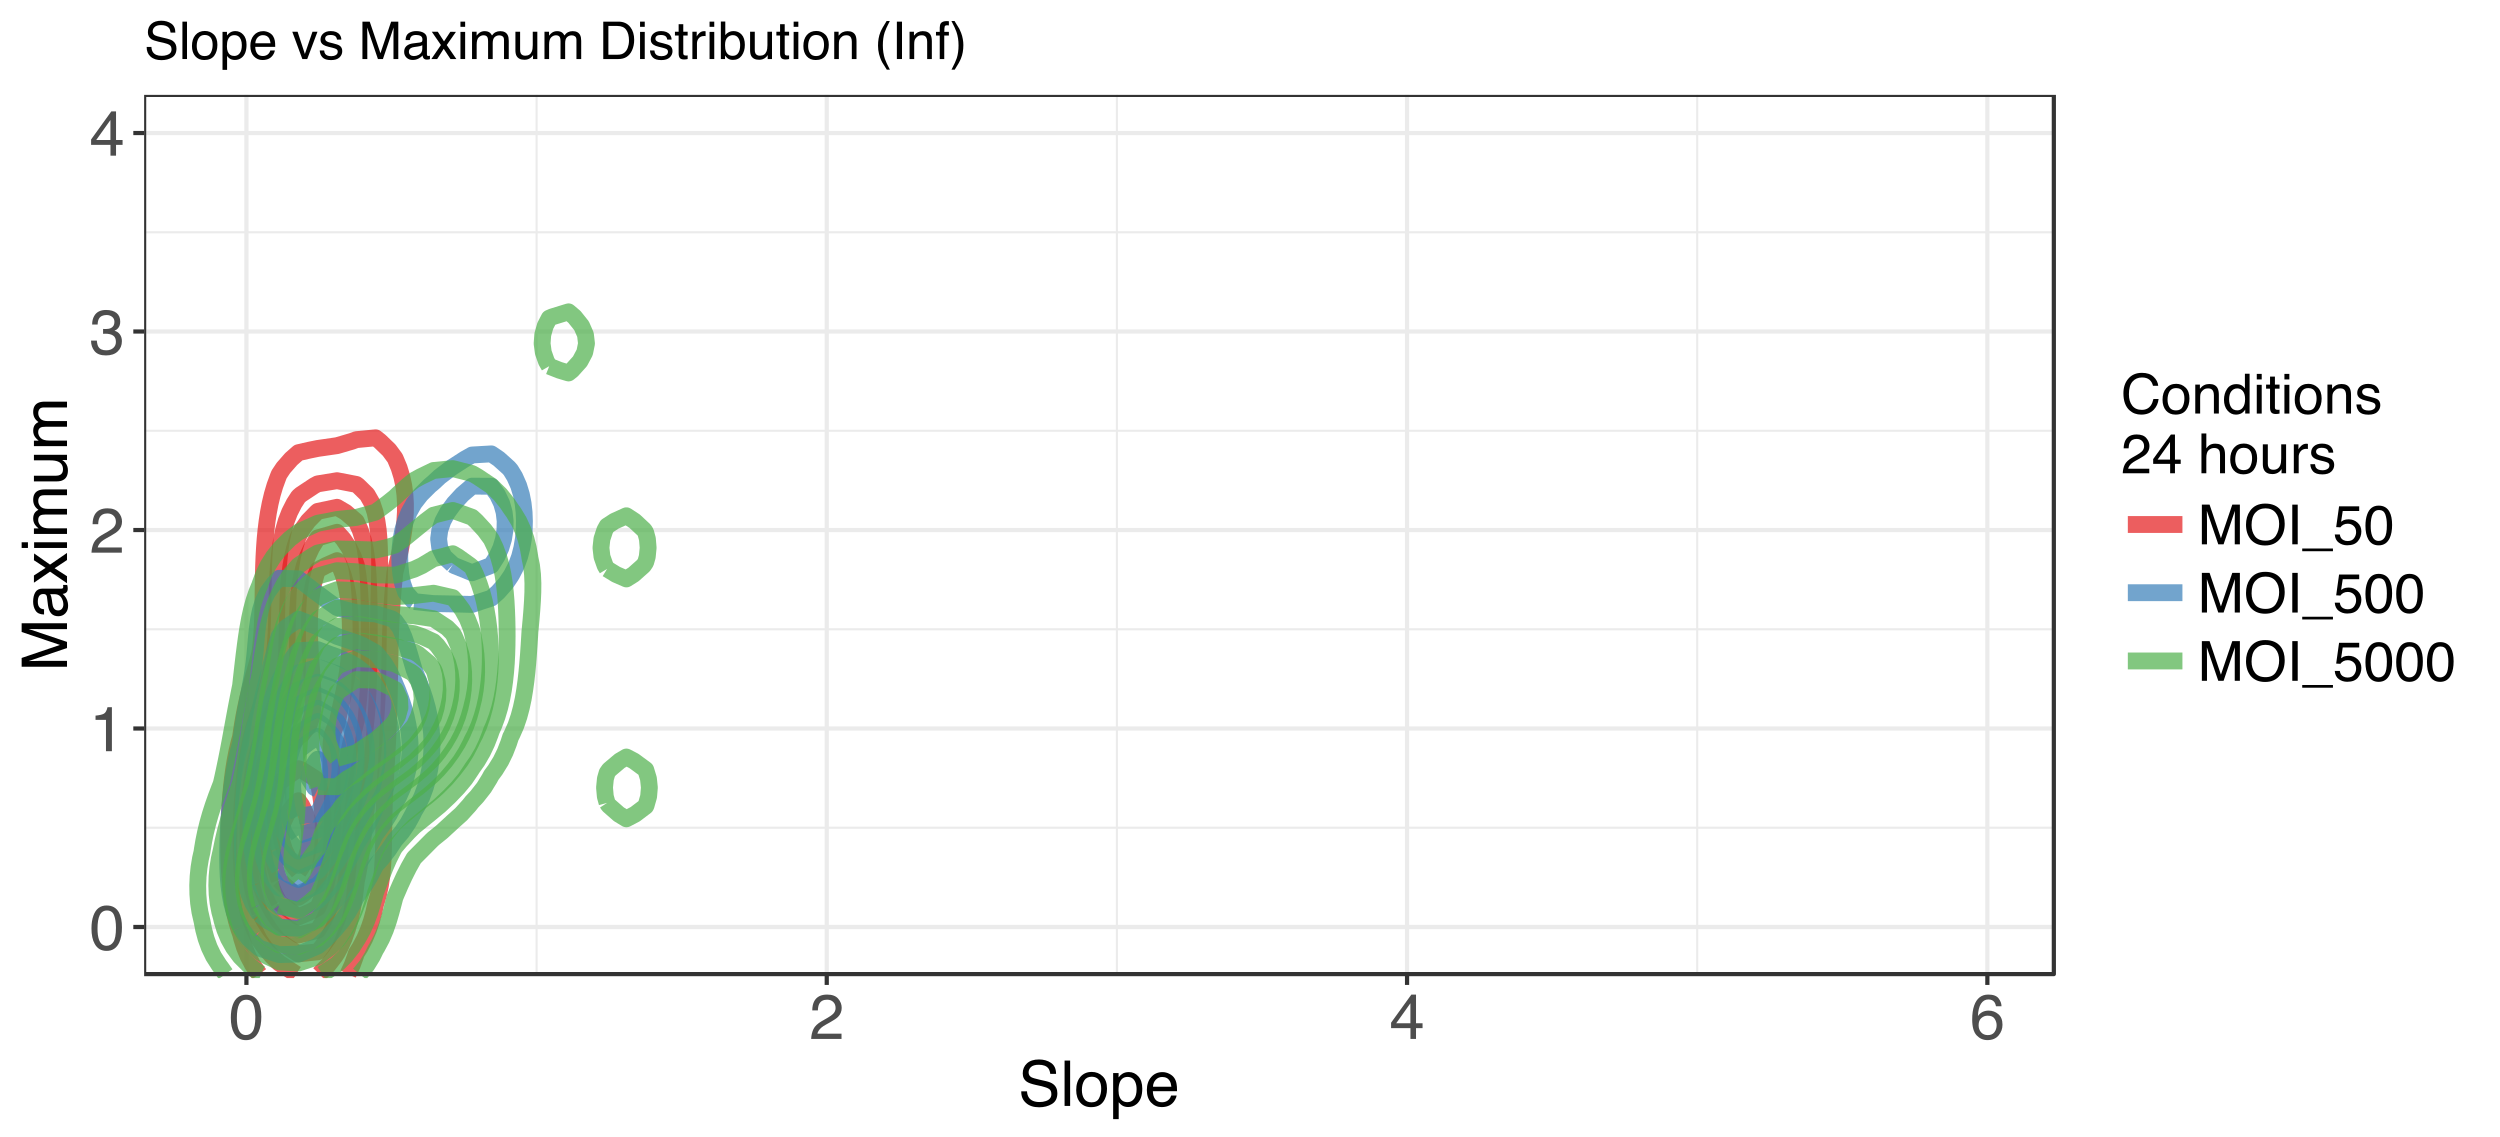 <?xml version="1.0" encoding="UTF-8"?>
<svg xmlns="http://www.w3.org/2000/svg" xmlns:xlink="http://www.w3.org/1999/xlink" width="633pt" height="288pt" viewBox="0 0 633 288" version="1.1">
<defs>
<g>
<symbol overflow="visible" id="glyph0-0">
<path style="stroke:none;" d="M 0.516 0 L 0.516 -11.484 L 9.625 -11.484 L 9.625 0 Z M 8.188 -1.438 L 8.188 -10.047 L 1.953 -10.047 L 1.953 -1.438 Z "/>
</symbol>
<symbol overflow="visible" id="glyph0-1">
<path style="stroke:none;" d="M 4.328 -11.188 C 5.773 -11.188 6.82 -10.594 7.469 -9.406 C 7.969 -8.477 8.219 -7.211 8.219 -5.609 C 8.219 -4.086 7.992 -2.832 7.547 -1.844 C 6.891 -0.406 5.816 0.312 4.328 0.312 C 2.984 0.312 1.984 -0.273 1.328 -1.453 C 0.773 -2.422 0.5 -3.727 0.5 -5.375 C 0.5 -6.645 0.664 -7.734 1 -8.641 C 1.613 -10.336 2.723 -11.188 4.328 -11.188 Z M 4.312 -0.984 C 5.039 -0.984 5.617 -1.305 6.047 -1.953 C 6.484 -2.598 6.703 -3.801 6.703 -5.562 C 6.703 -6.832 6.547 -7.875 6.234 -8.688 C 5.922 -9.508 5.316 -9.922 4.422 -9.922 C 3.586 -9.922 2.977 -9.531 2.594 -8.75 C 2.219 -7.977 2.031 -6.832 2.031 -5.312 C 2.031 -4.176 2.148 -3.258 2.391 -2.562 C 2.766 -1.508 3.406 -0.984 4.312 -0.984 Z "/>
</symbol>
<symbol overflow="visible" id="glyph0-2">
<path style="stroke:none;" d="M 1.531 -7.922 L 1.531 -9 C 2.551 -9.102 3.258 -9.27 3.656 -9.5 C 4.062 -9.727 4.363 -10.273 4.562 -11.141 L 5.672 -11.141 L 5.672 0 L 4.172 0 L 4.172 -7.922 Z "/>
</symbol>
<symbol overflow="visible" id="glyph0-3">
<path style="stroke:none;" d="M 0.5 0 C 0.551 -0.969 0.75 -1.805 1.094 -2.516 C 1.445 -3.234 2.125 -3.883 3.125 -4.469 L 4.625 -5.328 C 5.301 -5.723 5.773 -6.055 6.047 -6.328 C 6.473 -6.766 6.688 -7.258 6.688 -7.812 C 6.688 -8.469 6.488 -8.984 6.094 -9.359 C 5.707 -9.742 5.188 -9.938 4.531 -9.938 C 3.57 -9.938 2.906 -9.57 2.531 -8.844 C 2.332 -8.457 2.223 -7.914 2.203 -7.219 L 0.781 -7.219 C 0.789 -8.195 0.969 -8.992 1.312 -9.609 C 1.926 -10.691 3.004 -11.234 4.547 -11.234 C 5.828 -11.234 6.758 -10.883 7.344 -10.188 C 7.938 -9.5 8.234 -8.727 8.234 -7.875 C 8.234 -6.977 7.922 -6.211 7.297 -5.578 C 6.93 -5.211 6.273 -4.766 5.328 -4.234 L 4.266 -3.641 C 3.754 -3.359 3.352 -3.094 3.062 -2.844 C 2.539 -2.383 2.211 -1.879 2.078 -1.328 L 8.188 -1.328 L 8.188 0 Z "/>
</symbol>
<symbol overflow="visible" id="glyph0-4">
<path style="stroke:none;" d="M 4.156 0.312 C 2.832 0.312 1.875 -0.051 1.281 -0.781 C 0.688 -1.508 0.391 -2.395 0.391 -3.438 L 1.859 -3.438 C 1.922 -2.719 2.055 -2.191 2.266 -1.859 C 2.629 -1.273 3.285 -0.984 4.234 -0.984 C 4.973 -0.984 5.566 -1.18 6.016 -1.578 C 6.461 -1.973 6.688 -2.484 6.688 -3.109 C 6.688 -3.879 6.453 -4.414 5.984 -4.719 C 5.516 -5.031 4.859 -5.188 4.016 -5.188 C 3.922 -5.188 3.828 -5.18 3.734 -5.172 C 3.641 -5.172 3.539 -5.172 3.438 -5.172 L 3.438 -6.406 C 3.582 -6.395 3.703 -6.383 3.797 -6.375 C 3.898 -6.375 4.008 -6.375 4.125 -6.375 C 4.656 -6.375 5.086 -6.457 5.422 -6.625 C 6.016 -6.914 6.312 -7.438 6.312 -8.188 C 6.312 -8.738 6.113 -9.164 5.719 -9.469 C 5.32 -9.77 4.863 -9.922 4.344 -9.922 C 3.406 -9.922 2.754 -9.609 2.391 -8.984 C 2.191 -8.641 2.082 -8.148 2.062 -7.516 L 0.672 -7.516 C 0.672 -8.348 0.836 -9.055 1.172 -9.641 C 1.742 -10.68 2.75 -11.203 4.188 -11.203 C 5.332 -11.203 6.219 -10.945 6.844 -10.438 C 7.469 -9.938 7.781 -9.203 7.781 -8.234 C 7.781 -7.547 7.594 -6.988 7.219 -6.562 C 6.988 -6.301 6.691 -6.094 6.328 -5.938 C 6.922 -5.781 7.379 -5.469 7.703 -5 C 8.035 -4.539 8.203 -3.977 8.203 -3.312 C 8.203 -2.25 7.848 -1.379 7.141 -0.703 C 6.441 -0.023 5.445 0.312 4.156 0.312 Z "/>
</symbol>
<symbol overflow="visible" id="glyph0-5">
<path style="stroke:none;" d="M 5.297 -3.969 L 5.297 -9.031 L 1.703 -3.969 Z M 5.312 0 L 5.312 -2.734 L 0.406 -2.734 L 0.406 -4.109 L 5.531 -11.219 L 6.719 -11.219 L 6.719 -3.969 L 8.375 -3.969 L 8.375 -2.734 L 6.719 -2.734 L 6.719 0 Z "/>
</symbol>
<symbol overflow="visible" id="glyph0-6">
<path style="stroke:none;" d="M 4.688 -11.234 C 5.938 -11.234 6.805 -10.91 7.297 -10.266 C 7.785 -9.617 8.031 -8.953 8.031 -8.266 L 6.641 -8.266 C 6.555 -8.703 6.426 -9.047 6.25 -9.297 C 5.906 -9.766 5.391 -10 4.703 -10 C 3.922 -10 3.297 -9.633 2.828 -8.906 C 2.367 -8.188 2.113 -7.148 2.062 -5.797 C 2.383 -6.266 2.789 -6.617 3.281 -6.859 C 3.727 -7.066 4.227 -7.172 4.781 -7.172 C 5.719 -7.172 6.535 -6.867 7.234 -6.266 C 7.93 -5.672 8.281 -4.781 8.281 -3.594 C 8.281 -2.57 7.945 -1.664 7.281 -0.875 C 6.625 -0.094 5.68 0.297 4.453 0.297 C 3.41 0.297 2.508 -0.098 1.75 -0.891 C 0.988 -1.691 0.609 -3.035 0.609 -4.922 C 0.609 -6.305 0.773 -7.484 1.109 -8.453 C 1.766 -10.305 2.957 -11.234 4.688 -11.234 Z M 4.578 -0.969 C 5.316 -0.969 5.867 -1.211 6.234 -1.703 C 6.609 -2.203 6.797 -2.789 6.797 -3.469 C 6.797 -4.039 6.629 -4.586 6.297 -5.109 C 5.973 -5.629 5.379 -5.891 4.516 -5.891 C 3.91 -5.891 3.379 -5.688 2.922 -5.281 C 2.461 -4.883 2.234 -4.281 2.234 -3.469 C 2.234 -2.758 2.441 -2.164 2.859 -1.688 C 3.273 -1.207 3.848 -0.969 4.578 -0.969 Z "/>
</symbol>
<symbol overflow="visible" id="glyph0-7">
<path style="stroke:none;" d="M 2.234 -3.703 C 2.273 -3.055 2.43 -2.531 2.703 -2.125 C 3.211 -1.363 4.117 -0.984 5.422 -0.984 C 6.004 -0.984 6.535 -1.066 7.016 -1.234 C 7.941 -1.555 8.406 -2.133 8.406 -2.969 C 8.406 -3.594 8.211 -4.035 7.828 -4.297 C 7.43 -4.555 6.812 -4.785 5.969 -4.984 L 4.406 -5.328 C 3.395 -5.555 2.676 -5.812 2.25 -6.094 C 1.52 -6.57 1.156 -7.285 1.156 -8.234 C 1.156 -9.266 1.508 -10.109 2.219 -10.766 C 2.938 -11.43 3.953 -11.766 5.266 -11.766 C 6.461 -11.766 7.484 -11.473 8.328 -10.891 C 9.172 -10.316 9.594 -9.391 9.594 -8.109 L 8.125 -8.109 C 8.051 -8.723 7.883 -9.195 7.625 -9.531 C 7.156 -10.125 6.352 -10.422 5.219 -10.422 C 4.301 -10.422 3.641 -10.227 3.234 -9.844 C 2.836 -9.457 2.641 -9.008 2.641 -8.5 C 2.641 -7.938 2.875 -7.523 3.344 -7.266 C 3.645 -7.098 4.336 -6.891 5.422 -6.641 L 7.031 -6.281 C 7.812 -6.102 8.41 -5.859 8.828 -5.547 C 9.555 -5.016 9.922 -4.238 9.922 -3.219 C 9.922 -1.945 9.457 -1.035 8.531 -0.484 C 7.613 0.066 6.539 0.344 5.312 0.344 C 3.883 0.344 2.77 -0.023 1.969 -0.766 C 1.156 -1.484 0.758 -2.461 0.781 -3.703 Z M 5.375 -11.797 Z "/>
</symbol>
<symbol overflow="visible" id="glyph0-8">
<path style="stroke:none;" d="M 1.078 -11.484 L 2.484 -11.484 L 2.484 0 L 1.078 0 Z "/>
</symbol>
<symbol overflow="visible" id="glyph0-9">
<path style="stroke:none;" d="M 4.359 -0.906 C 5.285 -0.906 5.922 -1.258 6.266 -1.969 C 6.617 -2.676 6.797 -3.461 6.797 -4.328 C 6.797 -5.109 6.672 -5.742 6.422 -6.234 C 6.023 -7.004 5.344 -7.391 4.375 -7.391 C 3.508 -7.391 2.879 -7.062 2.484 -6.406 C 2.098 -5.75 1.906 -4.957 1.906 -4.031 C 1.906 -3.133 2.098 -2.391 2.484 -1.797 C 2.879 -1.203 3.504 -0.906 4.359 -0.906 Z M 4.406 -8.609 C 5.488 -8.609 6.398 -8.25 7.141 -7.531 C 7.891 -6.812 8.266 -5.754 8.266 -4.359 C 8.266 -3.016 7.938 -1.898 7.281 -1.016 C 6.625 -0.129 5.602 0.312 4.219 0.312 C 3.07 0.312 2.16 -0.078 1.484 -0.859 C 0.805 -1.641 0.469 -2.688 0.469 -4 C 0.469 -5.406 0.82 -6.523 1.531 -7.359 C 2.25 -8.191 3.207 -8.609 4.406 -8.609 Z M 4.359 -8.578 Z "/>
</symbol>
<symbol overflow="visible" id="glyph0-10">
<path style="stroke:none;" d="M 4.562 -0.953 C 5.219 -0.953 5.766 -1.223 6.203 -1.766 C 6.641 -2.316 6.859 -3.141 6.859 -4.234 C 6.859 -4.898 6.758 -5.473 6.562 -5.953 C 6.195 -6.879 5.531 -7.344 4.562 -7.344 C 3.594 -7.344 2.926 -6.852 2.562 -5.875 C 2.375 -5.352 2.281 -4.691 2.281 -3.891 C 2.281 -3.242 2.375 -2.695 2.562 -2.25 C 2.926 -1.383 3.594 -0.953 4.562 -0.953 Z M 0.922 -8.328 L 2.297 -8.328 L 2.297 -7.219 C 2.578 -7.602 2.883 -7.898 3.219 -8.109 C 3.688 -8.422 4.242 -8.578 4.891 -8.578 C 5.836 -8.578 6.641 -8.211 7.297 -7.484 C 7.961 -6.754 8.297 -5.719 8.297 -4.375 C 8.297 -2.551 7.816 -1.25 6.859 -0.469 C 6.254 0.031 5.551 0.281 4.75 0.281 C 4.125 0.281 3.598 0.141 3.172 -0.141 C 2.922 -0.297 2.641 -0.562 2.328 -0.938 L 2.328 3.344 L 0.922 3.344 Z "/>
</symbol>
<symbol overflow="visible" id="glyph0-11">
<path style="stroke:none;" d="M 4.516 -8.562 C 5.109 -8.562 5.68 -8.422 6.234 -8.141 C 6.797 -7.859 7.223 -7.5 7.516 -7.062 C 7.797 -6.633 7.984 -6.141 8.078 -5.578 C 8.16 -5.191 8.203 -4.578 8.203 -3.734 L 2.078 -3.734 C 2.098 -2.891 2.297 -2.207 2.672 -1.688 C 3.047 -1.176 3.629 -0.922 4.422 -0.922 C 5.148 -0.922 5.734 -1.164 6.172 -1.656 C 6.422 -1.938 6.598 -2.258 6.703 -2.625 L 8.094 -2.625 C 8.051 -2.32 7.926 -1.977 7.719 -1.594 C 7.52 -1.219 7.289 -0.91 7.031 -0.672 C 6.602 -0.254 6.078 0.023 5.453 0.172 C 5.109 0.254 4.723 0.297 4.297 0.297 C 3.254 0.297 2.367 -0.082 1.641 -0.844 C 0.922 -1.602 0.562 -2.664 0.562 -4.031 C 0.562 -5.375 0.926 -6.461 1.656 -7.297 C 2.383 -8.141 3.336 -8.562 4.516 -8.562 Z M 6.766 -4.859 C 6.703 -5.461 6.566 -5.945 6.359 -6.312 C 5.973 -6.988 5.332 -7.328 4.438 -7.328 C 3.789 -7.328 3.25 -7.094 2.812 -6.625 C 2.375 -6.164 2.141 -5.578 2.109 -4.859 Z M 4.391 -8.578 Z "/>
</symbol>
<symbol overflow="visible" id="glyph1-0">
<path style="stroke:none;" d="M 0 -0.516 L -11.484 -0.516 L -11.484 -9.625 L 0 -9.625 Z M -1.438 -8.188 L -10.047 -8.188 L -10.047 -1.953 L -1.438 -1.953 Z "/>
</symbol>
<symbol overflow="visible" id="glyph1-1">
<path style="stroke:none;" d="M -11.484 -1.188 L -11.484 -3.406 L -1.781 -6.703 L -11.484 -9.984 L -11.484 -12.188 L 0 -12.188 L 0 -10.703 L -6.781 -10.703 C -7.008 -10.703 -7.395 -10.707 -7.938 -10.719 C -8.477 -10.727 -9.062 -10.734 -9.688 -10.734 L 0 -7.469 L 0 -5.922 L -9.688 -2.625 L -9.328 -2.625 C -9.047 -2.625 -8.617 -2.629 -8.047 -2.641 C -7.473 -2.66 -7.051 -2.672 -6.781 -2.672 L 0 -2.672 L 0 -1.188 Z "/>
</symbol>
<symbol overflow="visible" id="glyph1-2">
<path style="stroke:none;" d="M -2.234 -2.109 C -1.828 -2.109 -1.504 -2.254 -1.266 -2.547 C -1.035 -2.848 -0.922 -3.203 -0.922 -3.609 C -0.922 -4.109 -1.035 -4.586 -1.266 -5.047 C -1.641 -5.828 -2.258 -6.219 -3.125 -6.219 L -4.266 -6.219 C -4.148 -6.051 -4.055 -5.832 -3.984 -5.562 C -3.91 -5.289 -3.859 -5.023 -3.828 -4.766 L -3.719 -3.906 C -3.656 -3.395 -3.551 -3.016 -3.406 -2.766 C -3.156 -2.328 -2.766 -2.109 -2.234 -2.109 Z M -5.078 -5.516 C -5.117 -5.836 -5.254 -6.055 -5.484 -6.172 C -5.609 -6.234 -5.785 -6.266 -6.016 -6.266 C -6.492 -6.266 -6.844 -6.094 -7.062 -5.75 C -7.281 -5.406 -7.391 -4.914 -7.391 -4.281 C -7.391 -3.551 -7.191 -3.031 -6.797 -2.719 C -6.578 -2.551 -6.25 -2.441 -5.812 -2.391 L -5.812 -1.078 C -6.844 -1.098 -7.562 -1.43 -7.969 -2.078 C -8.375 -2.723 -8.578 -3.469 -8.578 -4.312 C -8.578 -5.301 -8.391 -6.102 -8.016 -6.719 C -7.641 -7.32 -7.055 -7.625 -6.266 -7.625 L -1.438 -7.625 C -1.289 -7.625 -1.172 -7.656 -1.078 -7.719 C -0.992 -7.781 -0.953 -7.906 -0.953 -8.094 C -0.953 -8.156 -0.957 -8.223 -0.969 -8.297 C -0.977 -8.379 -0.988 -8.469 -1 -8.562 L 0.047 -8.562 C 0.109 -8.344 0.145 -8.176 0.156 -8.062 C 0.176 -7.945 0.188 -7.789 0.188 -7.594 C 0.188 -7.102 0.008 -6.75 -0.344 -6.531 C -0.52 -6.414 -0.773 -6.336 -1.109 -6.297 C -0.734 -6.004 -0.406 -5.586 -0.125 -5.047 C 0.145 -4.516 0.281 -3.926 0.281 -3.281 C 0.281 -2.508 0.047 -1.875 -0.422 -1.375 C -0.898 -0.883 -1.492 -0.641 -2.203 -0.641 C -2.973 -0.641 -3.57 -0.879 -4 -1.359 C -4.426 -1.848 -4.691 -2.488 -4.797 -3.281 Z M -8.578 -4.359 Z "/>
</symbol>
<symbol overflow="visible" id="glyph1-3">
<path style="stroke:none;" d="M -8.375 -0.234 L -8.375 -2.062 L -5.422 -3.984 L -8.375 -5.922 L -8.328 -7.641 L -4.297 -4.812 L 0 -7.766 L 0 -5.969 L -3.141 -3.891 L 0 -1.875 L 0 -0.094 L -4.297 -3.031 Z "/>
</symbol>
<symbol overflow="visible" id="glyph1-4">
<path style="stroke:none;" d="M -8.328 -1.031 L -8.328 -2.469 L 0 -2.469 L 0 -1.031 Z M -11.484 -1.031 L -11.484 -2.469 L -9.891 -2.469 L -9.891 -1.031 Z "/>
</symbol>
<symbol overflow="visible" id="glyph1-5">
<path style="stroke:none;" d="M -8.375 -1.031 L -8.375 -2.422 L -7.188 -2.422 C -7.594 -2.754 -7.891 -3.055 -8.078 -3.328 C -8.398 -3.797 -8.562 -4.32 -8.562 -4.906 C -8.562 -5.57 -8.395 -6.109 -8.062 -6.516 C -7.875 -6.742 -7.598 -6.953 -7.234 -7.141 C -7.68 -7.453 -8.016 -7.816 -8.234 -8.234 C -8.453 -8.66 -8.562 -9.141 -8.562 -9.672 C -8.562 -10.797 -8.156 -11.562 -7.344 -11.969 C -6.906 -12.188 -6.316 -12.297 -5.578 -12.297 L 0 -12.297 L 0 -10.828 L -5.812 -10.828 C -6.375 -10.828 -6.758 -10.688 -6.969 -10.406 C -7.176 -10.133 -7.281 -9.797 -7.281 -9.391 C -7.281 -8.836 -7.094 -8.363 -6.719 -7.969 C -6.352 -7.57 -5.738 -7.375 -4.875 -7.375 L 0 -7.375 L 0 -5.938 L -5.469 -5.938 C -6.031 -5.938 -6.441 -5.867 -6.703 -5.734 C -7.098 -5.523 -7.297 -5.129 -7.297 -4.547 C -7.297 -4.016 -7.086 -3.531 -6.672 -3.094 C -6.266 -2.656 -5.52 -2.438 -4.438 -2.438 L 0 -2.438 L 0 -1.031 Z "/>
</symbol>
<symbol overflow="visible" id="glyph1-6">
<path style="stroke:none;" d="M -8.375 -2.438 L -2.812 -2.438 C -2.383 -2.438 -2.035 -2.504 -1.766 -2.641 C -1.266 -2.891 -1.016 -3.359 -1.016 -4.047 C -1.016 -5.023 -1.453 -5.691 -2.328 -6.047 C -2.797 -6.234 -3.441 -6.328 -4.266 -6.328 L -8.375 -6.328 L -8.375 -7.734 L 0 -7.734 L 0 -6.406 L -1.234 -6.422 C -0.922 -6.242 -0.656 -6.02 -0.438 -5.75 C 0.008 -5.207 0.234 -4.555 0.234 -3.797 C 0.234 -2.598 -0.164 -1.785 -0.969 -1.359 C -1.395 -1.117 -1.969 -1 -2.688 -1 L -8.375 -1 Z M -8.578 -4.375 Z "/>
</symbol>
<symbol overflow="visible" id="glyph2-0">
<path style="stroke:none;" d="M 0.453 0 L 0.453 -10.047 L 8.422 -10.047 L 8.422 0 Z M 7.172 -1.266 L 7.172 -8.781 L 1.703 -8.781 L 1.703 -1.266 Z "/>
</symbol>
<symbol overflow="visible" id="glyph2-1">
<path style="stroke:none;" d="M 5.297 -10.312 C 6.566 -10.312 7.551 -9.977 8.25 -9.312 C 8.957 -8.645 9.348 -7.883 9.422 -7.031 L 8.094 -7.031 C 7.945 -7.676 7.648 -8.188 7.203 -8.562 C 6.754 -8.945 6.125 -9.141 5.312 -9.141 C 4.32 -9.141 3.52 -8.789 2.906 -8.094 C 2.301 -7.395 2 -6.328 2 -4.891 C 2 -3.711 2.273 -2.758 2.828 -2.031 C 3.379 -1.301 4.195 -0.938 5.281 -0.938 C 6.281 -0.938 7.047 -1.32 7.578 -2.094 C 7.848 -2.5 8.055 -3.031 8.203 -3.688 L 9.516 -3.688 C 9.398 -2.633 9.008 -1.75 8.344 -1.031 C 7.551 -0.164 6.477 0.266 5.125 0.266 C 3.957 0.266 2.977 -0.086 2.188 -0.797 C 1.133 -1.734 0.609 -3.176 0.609 -5.125 C 0.609 -6.602 1.004 -7.816 1.797 -8.766 C 2.641 -9.797 3.805 -10.312 5.297 -10.312 Z M 5.031 -10.312 Z "/>
</symbol>
<symbol overflow="visible" id="glyph2-2">
<path style="stroke:none;" d="M 3.812 -0.797 C 4.625 -0.797 5.18 -1.102 5.484 -1.719 C 5.785 -2.332 5.938 -3.02 5.938 -3.781 C 5.938 -4.469 5.828 -5.023 5.609 -5.453 C 5.266 -6.117 4.672 -6.453 3.828 -6.453 C 3.066 -6.453 2.516 -6.164 2.172 -5.594 C 1.836 -5.02 1.672 -4.328 1.672 -3.516 C 1.672 -2.742 1.836 -2.098 2.172 -1.578 C 2.516 -1.055 3.062 -0.797 3.812 -0.797 Z M 3.859 -7.531 C 4.797 -7.531 5.586 -7.211 6.234 -6.578 C 6.891 -5.953 7.219 -5.031 7.219 -3.812 C 7.219 -2.633 6.93 -1.66 6.359 -0.891 C 5.785 -0.117 4.895 0.266 3.688 0.266 C 2.688 0.266 1.891 -0.07 1.297 -0.75 C 0.703 -1.438 0.406 -2.352 0.406 -3.5 C 0.406 -4.727 0.719 -5.707 1.344 -6.438 C 1.969 -7.164 2.805 -7.531 3.859 -7.531 Z M 3.812 -7.5 Z "/>
</symbol>
<symbol overflow="visible" id="glyph2-3">
<path style="stroke:none;" d="M 0.906 -7.328 L 2.078 -7.328 L 2.078 -6.281 C 2.422 -6.707 2.785 -7.016 3.172 -7.203 C 3.555 -7.391 3.988 -7.484 4.469 -7.484 C 5.5 -7.484 6.195 -7.125 6.562 -6.406 C 6.77 -6 6.875 -5.43 6.875 -4.703 L 6.875 0 L 5.625 0 L 5.625 -4.609 C 5.625 -5.055 5.555 -5.414 5.422 -5.688 C 5.203 -6.145 4.805 -6.375 4.234 -6.375 C 3.941 -6.375 3.703 -6.348 3.516 -6.297 C 3.18 -6.191 2.883 -5.988 2.625 -5.688 C 2.414 -5.445 2.281 -5.195 2.219 -4.938 C 2.164 -4.676 2.141 -4.305 2.141 -3.828 L 2.141 0 L 0.906 0 Z M 3.797 -7.5 Z "/>
</symbol>
<symbol overflow="visible" id="glyph2-4">
<path style="stroke:none;" d="M 1.688 -3.578 C 1.688 -2.797 1.852 -2.141 2.188 -1.609 C 2.52 -1.078 3.051 -0.812 3.781 -0.812 C 4.352 -0.812 4.82 -1.055 5.188 -1.547 C 5.551 -2.035 5.734 -2.738 5.734 -3.656 C 5.734 -4.582 5.539 -5.266 5.156 -5.703 C 4.781 -6.148 4.316 -6.375 3.766 -6.375 C 3.148 -6.375 2.648 -6.133 2.266 -5.656 C 1.879 -5.188 1.688 -4.492 1.688 -3.578 Z M 3.531 -7.453 C 4.094 -7.453 4.562 -7.332 4.938 -7.094 C 5.156 -6.957 5.406 -6.719 5.688 -6.375 L 5.688 -10.078 L 6.875 -10.078 L 6.875 0 L 5.766 0 L 5.766 -1.016 C 5.473 -0.566 5.129 -0.238 4.734 -0.031 C 4.348 0.164 3.898 0.266 3.391 0.266 C 2.578 0.266 1.875 -0.078 1.281 -0.766 C 0.688 -1.453 0.391 -2.363 0.391 -3.5 C 0.391 -4.57 0.66 -5.5 1.203 -6.281 C 1.742 -7.062 2.52 -7.453 3.531 -7.453 Z "/>
</symbol>
<symbol overflow="visible" id="glyph2-5">
<path style="stroke:none;" d="M 0.906 -7.281 L 2.156 -7.281 L 2.156 0 L 0.906 0 Z M 0.906 -10.047 L 2.156 -10.047 L 2.156 -8.641 L 0.906 -8.641 Z "/>
</symbol>
<symbol overflow="visible" id="glyph2-6">
<path style="stroke:none;" d="M 1.156 -9.359 L 2.391 -9.359 L 2.391 -7.328 L 3.562 -7.328 L 3.562 -6.312 L 2.391 -6.312 L 2.391 -1.531 C 2.391 -1.281 2.477 -1.113 2.656 -1.031 C 2.75 -0.977 2.906 -0.953 3.125 -0.953 C 3.188 -0.953 3.25 -0.953 3.312 -0.953 C 3.383 -0.953 3.469 -0.957 3.562 -0.969 L 3.562 0 C 3.414 0.039 3.266 0.066 3.109 0.078 C 2.961 0.098 2.801 0.109 2.625 0.109 C 2.051 0.109 1.66 -0.035 1.453 -0.328 C 1.254 -0.617 1.156 -1 1.156 -1.469 L 1.156 -6.312 L 0.156 -6.312 L 0.156 -7.328 L 1.156 -7.328 Z "/>
</symbol>
<symbol overflow="visible" id="glyph2-7">
<path style="stroke:none;" d="M 1.641 -2.297 C 1.672 -1.891 1.77 -1.578 1.938 -1.359 C 2.25 -0.961 2.789 -0.766 3.562 -0.766 C 4.008 -0.766 4.406 -0.863 4.75 -1.062 C 5.102 -1.258 5.281 -1.562 5.281 -1.969 C 5.281 -2.289 5.141 -2.531 4.859 -2.688 C 4.68 -2.789 4.332 -2.91 3.812 -3.047 L 2.828 -3.281 C 2.203 -3.438 1.742 -3.613 1.453 -3.812 C 0.922 -4.145 0.656 -4.602 0.656 -5.188 C 0.656 -5.883 0.906 -6.445 1.406 -6.875 C 1.906 -7.301 2.578 -7.516 3.422 -7.516 C 4.523 -7.516 5.316 -7.191 5.797 -6.547 C 6.109 -6.129 6.258 -5.688 6.25 -5.219 L 5.094 -5.219 C 5.062 -5.5 4.961 -5.75 4.797 -5.969 C 4.516 -6.289 4.023 -6.453 3.328 -6.453 C 2.859 -6.453 2.504 -6.363 2.266 -6.188 C 2.023 -6.008 1.906 -5.773 1.906 -5.484 C 1.906 -5.172 2.062 -4.914 2.375 -4.719 C 2.562 -4.602 2.832 -4.504 3.188 -4.422 L 4 -4.219 C 4.883 -4.008 5.477 -3.805 5.781 -3.609 C 6.258 -3.285 6.5 -2.789 6.5 -2.125 C 6.5 -1.469 6.25 -0.898 5.75 -0.422 C 5.258 0.047 4.508 0.281 3.5 0.281 C 2.406 0.281 1.629 0.035 1.172 -0.453 C 0.723 -0.953 0.484 -1.566 0.453 -2.297 Z M 3.453 -7.5 Z "/>
</symbol>
<symbol overflow="visible" id="glyph2-8">
<path style="stroke:none;" d="M 0.438 0 C 0.477 -0.844 0.648 -1.578 0.953 -2.203 C 1.266 -2.828 1.859 -3.395 2.734 -3.906 L 4.047 -4.656 C 4.629 -5 5.039 -5.289 5.281 -5.531 C 5.656 -5.914 5.844 -6.352 5.844 -6.844 C 5.844 -7.406 5.672 -7.852 5.328 -8.188 C 4.984 -8.531 4.531 -8.703 3.969 -8.703 C 3.125 -8.703 2.539 -8.379 2.219 -7.734 C 2.039 -7.391 1.941 -6.914 1.922 -6.312 L 0.672 -6.312 C 0.691 -7.164 0.852 -7.863 1.156 -8.406 C 1.688 -9.352 2.625 -9.828 3.969 -9.828 C 5.094 -9.828 5.91 -9.52 6.422 -8.906 C 6.941 -8.301 7.203 -7.629 7.203 -6.891 C 7.203 -6.109 6.926 -5.438 6.375 -4.875 C 6.062 -4.551 5.488 -4.16 4.656 -3.703 L 3.719 -3.188 C 3.281 -2.938 2.93 -2.703 2.672 -2.484 C 2.211 -2.086 1.926 -1.645 1.812 -1.156 L 7.156 -1.156 L 7.156 0 Z "/>
</symbol>
<symbol overflow="visible" id="glyph2-9">
<path style="stroke:none;" d="M 4.625 -3.469 L 4.625 -7.906 L 1.484 -3.469 Z M 4.656 0 L 4.656 -2.391 L 0.359 -2.391 L 0.359 -3.594 L 4.844 -9.812 L 5.875 -9.812 L 5.875 -3.469 L 7.328 -3.469 L 7.328 -2.391 L 5.875 -2.391 L 5.875 0 Z "/>
</symbol>
<symbol overflow="visible" id="glyph2-10">
<path style="stroke:none;" d=""/>
</symbol>
<symbol overflow="visible" id="glyph2-11">
<path style="stroke:none;" d="M 0.906 -10.078 L 2.141 -10.078 L 2.141 -6.328 C 2.43 -6.703 2.691 -6.961 2.922 -7.109 C 3.316 -7.367 3.812 -7.5 4.406 -7.5 C 5.469 -7.5 6.188 -7.129 6.562 -6.391 C 6.77 -5.984 6.875 -5.422 6.875 -4.703 L 6.875 0 L 5.609 0 L 5.609 -4.609 C 5.609 -5.148 5.539 -5.547 5.406 -5.797 C 5.176 -6.203 4.754 -6.406 4.141 -6.406 C 3.629 -6.406 3.164 -6.227 2.75 -5.875 C 2.344 -5.52 2.141 -4.859 2.141 -3.891 L 2.141 0 L 0.906 0 Z "/>
</symbol>
<symbol overflow="visible" id="glyph2-12">
<path style="stroke:none;" d="M 2.141 -7.328 L 2.141 -2.469 C 2.141 -2.094 2.195 -1.785 2.312 -1.547 C 2.531 -1.109 2.938 -0.891 3.531 -0.891 C 4.383 -0.891 4.969 -1.27 5.281 -2.031 C 5.445 -2.445 5.531 -3.008 5.531 -3.719 L 5.531 -7.328 L 6.766 -7.328 L 6.766 0 L 5.609 0 L 5.625 -1.078 C 5.457 -0.797 5.258 -0.562 5.031 -0.375 C 4.562 0.008 3.988 0.203 3.312 0.203 C 2.27 0.203 1.562 -0.145 1.188 -0.844 C 0.977 -1.219 0.875 -1.719 0.875 -2.344 L 0.875 -7.328 Z M 3.828 -7.5 Z "/>
</symbol>
<symbol overflow="visible" id="glyph2-13">
<path style="stroke:none;" d="M 0.938 -7.328 L 2.109 -7.328 L 2.109 -6.062 C 2.203 -6.301 2.438 -6.598 2.812 -6.953 C 3.188 -7.305 3.617 -7.484 4.109 -7.484 C 4.129 -7.484 4.164 -7.477 4.219 -7.469 C 4.27 -7.469 4.363 -7.461 4.5 -7.453 L 4.5 -6.156 C 4.426 -6.164 4.359 -6.172 4.297 -6.172 C 4.234 -6.18 4.164 -6.188 4.094 -6.188 C 3.477 -6.188 3.004 -5.984 2.672 -5.578 C 2.336 -5.18 2.172 -4.727 2.172 -4.219 L 2.172 0 L 0.938 0 Z "/>
</symbol>
<symbol overflow="visible" id="glyph2-14">
<path style="stroke:none;" d="M 1.031 -10.047 L 2.984 -10.047 L 5.859 -1.547 L 8.734 -10.047 L 10.656 -10.047 L 10.656 0 L 9.359 0 L 9.359 -5.922 C 9.359 -6.129 9.363 -6.469 9.375 -6.938 C 9.383 -7.414 9.391 -7.926 9.391 -8.469 L 6.531 0 L 5.188 0 L 2.297 -8.469 L 2.297 -8.156 C 2.297 -7.914 2.301 -7.539 2.312 -7.031 C 2.32 -6.531 2.328 -6.16 2.328 -5.922 L 2.328 0 L 1.031 0 Z "/>
</symbol>
<symbol overflow="visible" id="glyph2-15">
<path style="stroke:none;" d="M 5.406 -10.312 C 7.176 -10.312 8.488 -9.742 9.344 -8.609 C 10.008 -7.723 10.344 -6.586 10.344 -5.203 C 10.344 -3.703 9.957 -2.453 9.188 -1.453 C 8.301 -0.285 7.031 0.297 5.375 0.297 C 3.832 0.297 2.617 -0.211 1.734 -1.234 C 0.941 -2.223 0.547 -3.469 0.547 -4.969 C 0.547 -6.32 0.883 -7.484 1.562 -8.453 C 2.426 -9.691 3.707 -10.312 5.406 -10.312 Z M 5.531 -0.922 C 6.727 -0.922 7.594 -1.348 8.125 -2.203 C 8.664 -3.066 8.938 -4.055 8.938 -5.172 C 8.938 -6.359 8.629 -7.312 8.016 -8.031 C 7.398 -8.75 6.555 -9.109 5.484 -9.109 C 4.441 -9.109 3.594 -8.75 2.938 -8.031 C 2.281 -7.32 1.953 -6.27 1.953 -4.875 C 1.953 -3.77 2.234 -2.832 2.797 -2.062 C 3.359 -1.301 4.27 -0.922 5.531 -0.922 Z M 5.438 -10.312 Z "/>
</symbol>
<symbol overflow="visible" id="glyph2-16">
<path style="stroke:none;" d="M 1.375 -10.047 L 2.75 -10.047 L 2.75 0 L 1.375 0 Z "/>
</symbol>
<symbol overflow="visible" id="glyph2-17">
<path style="stroke:none;" d="M 0 1.75 L 0 1.062 L 7.781 1.062 L 7.781 1.75 Z "/>
</symbol>
<symbol overflow="visible" id="glyph2-18">
<path style="stroke:none;" d="M 1.734 -2.5 C 1.816 -1.789 2.141 -1.305 2.703 -1.047 C 2.992 -0.898 3.332 -0.828 3.719 -0.828 C 4.445 -0.828 4.984 -1.062 5.328 -1.531 C 5.68 -2 5.859 -2.516 5.859 -3.078 C 5.859 -3.766 5.648 -4.289 5.234 -4.656 C 4.816 -5.031 4.316 -5.219 3.734 -5.219 C 3.316 -5.219 2.953 -5.133 2.641 -4.969 C 2.336 -4.812 2.082 -4.586 1.875 -4.297 L 0.812 -4.359 L 1.547 -9.625 L 6.641 -9.625 L 6.641 -8.438 L 2.469 -8.438 L 2.062 -5.719 C 2.289 -5.883 2.504 -6.016 2.703 -6.109 C 3.066 -6.254 3.488 -6.328 3.969 -6.328 C 4.863 -6.328 5.625 -6.035 6.25 -5.453 C 6.875 -4.879 7.188 -4.148 7.188 -3.266 C 7.188 -2.336 6.898 -1.52 6.328 -0.812 C 5.754 -0.102 4.844 0.25 3.594 0.25 C 2.801 0.25 2.098 0.023 1.484 -0.422 C 0.867 -0.867 0.523 -1.562 0.453 -2.5 Z "/>
</symbol>
<symbol overflow="visible" id="glyph2-19">
<path style="stroke:none;" d="M 3.781 -9.797 C 5.051 -9.797 5.969 -9.27 6.531 -8.219 C 6.969 -7.414 7.188 -6.312 7.188 -4.906 C 7.188 -3.57 6.988 -2.473 6.594 -1.609 C 6.02 -0.359 5.082 0.266 3.781 0.266 C 2.602 0.266 1.727 -0.242 1.156 -1.266 C 0.676 -2.117 0.438 -3.266 0.438 -4.703 C 0.438 -5.805 0.582 -6.758 0.875 -7.562 C 1.406 -9.051 2.375 -9.797 3.781 -9.797 Z M 3.781 -0.859 C 4.414 -0.859 4.922 -1.141 5.297 -1.703 C 5.672 -2.266 5.859 -3.316 5.859 -4.859 C 5.859 -5.973 5.723 -6.891 5.453 -7.609 C 5.18 -8.328 4.648 -8.688 3.859 -8.688 C 3.141 -8.688 2.609 -8.344 2.266 -7.656 C 1.93 -6.977 1.766 -5.977 1.766 -4.656 C 1.766 -3.656 1.875 -2.852 2.094 -2.25 C 2.414 -1.32 2.977 -0.859 3.781 -0.859 Z "/>
</symbol>
<symbol overflow="visible" id="glyph3-0">
<path style="stroke:none;" d="M 0.422 0 L 0.422 -9.469 L 7.938 -9.469 L 7.938 0 Z M 6.75 -1.188 L 6.75 -8.281 L 1.609 -8.281 L 1.609 -1.188 Z "/>
</symbol>
<symbol overflow="visible" id="glyph3-1">
<path style="stroke:none;" d="M 1.844 -3.062 C 1.875 -2.52 2 -2.082 2.219 -1.75 C 2.645 -1.125 3.395 -0.812 4.469 -0.812 C 4.957 -0.812 5.398 -0.879 5.797 -1.016 C 6.555 -1.273 6.938 -1.75 6.938 -2.438 C 6.938 -2.957 6.773 -3.328 6.453 -3.547 C 6.129 -3.766 5.617 -3.953 4.922 -4.109 L 3.641 -4.391 C 2.797 -4.586 2.203 -4.797 1.859 -5.016 C 1.254 -5.41 0.953 -6.004 0.953 -6.797 C 0.953 -7.648 1.242 -8.348 1.828 -8.891 C 2.422 -9.43 3.258 -9.703 4.344 -9.703 C 5.332 -9.703 6.172 -9.461 6.859 -8.984 C 7.555 -8.504 7.906 -7.738 7.906 -6.688 L 6.703 -6.688 C 6.641 -7.195 6.504 -7.586 6.297 -7.859 C 5.898 -8.348 5.234 -8.594 4.297 -8.594 C 3.547 -8.594 3.004 -8.43 2.672 -8.109 C 2.336 -7.797 2.172 -7.43 2.172 -7.016 C 2.172 -6.547 2.363 -6.207 2.75 -6 C 3.008 -5.863 3.582 -5.691 4.469 -5.484 L 5.797 -5.172 C 6.441 -5.023 6.938 -4.828 7.281 -4.578 C 7.883 -4.129 8.188 -3.488 8.188 -2.656 C 8.188 -1.602 7.805 -0.848 7.047 -0.391 C 6.285 0.055 5.398 0.281 4.391 0.281 C 3.211 0.281 2.289 -0.02 1.625 -0.625 C 0.957 -1.219 0.629 -2.031 0.641 -3.062 Z M 4.438 -9.734 Z "/>
</symbol>
<symbol overflow="visible" id="glyph3-2">
<path style="stroke:none;" d="M 0.891 -9.469 L 2.047 -9.469 L 2.047 0 L 0.891 0 Z "/>
</symbol>
<symbol overflow="visible" id="glyph3-3">
<path style="stroke:none;" d="M 3.594 -0.75 C 4.363 -0.75 4.891 -1.039 5.172 -1.625 C 5.461 -2.207 5.609 -2.852 5.609 -3.562 C 5.609 -4.207 5.504 -4.734 5.297 -5.141 C 4.961 -5.773 4.398 -6.094 3.609 -6.094 C 2.898 -6.094 2.383 -5.82 2.062 -5.281 C 1.738 -4.738 1.578 -4.082 1.578 -3.312 C 1.578 -2.582 1.738 -1.973 2.062 -1.484 C 2.383 -0.992 2.895 -0.75 3.594 -0.75 Z M 3.641 -7.109 C 4.523 -7.109 5.273 -6.812 5.891 -6.219 C 6.504 -5.625 6.812 -4.75 6.812 -3.594 C 6.812 -2.477 6.539 -1.555 6 -0.828 C 5.457 -0.109 4.617 0.25 3.484 0.25 C 2.535 0.25 1.781 -0.066 1.219 -0.703 C 0.656 -1.348 0.375 -2.211 0.375 -3.297 C 0.375 -4.461 0.664 -5.391 1.25 -6.078 C 1.844 -6.766 2.641 -7.109 3.641 -7.109 Z M 3.594 -7.078 Z "/>
</symbol>
<symbol overflow="visible" id="glyph3-4">
<path style="stroke:none;" d="M 3.766 -0.781 C 4.305 -0.781 4.754 -1.004 5.109 -1.453 C 5.473 -1.91 5.656 -2.594 5.656 -3.5 C 5.656 -4.039 5.578 -4.508 5.422 -4.906 C 5.117 -5.664 4.566 -6.047 3.766 -6.047 C 2.961 -6.047 2.41 -5.645 2.109 -4.844 C 1.953 -4.414 1.875 -3.867 1.875 -3.203 C 1.875 -2.672 1.953 -2.219 2.109 -1.844 C 2.41 -1.133 2.961 -0.781 3.766 -0.781 Z M 0.766 -6.875 L 1.891 -6.875 L 1.891 -5.953 C 2.117 -6.266 2.375 -6.508 2.656 -6.688 C 3.039 -6.945 3.5 -7.078 4.031 -7.078 C 4.812 -7.078 5.473 -6.773 6.016 -6.172 C 6.566 -5.578 6.844 -4.723 6.844 -3.609 C 6.844 -2.098 6.445 -1.02 5.656 -0.375 C 5.156 0.031 4.578 0.234 3.922 0.234 C 3.398 0.234 2.961 0.117 2.609 -0.109 C 2.398 -0.234 2.172 -0.457 1.922 -0.781 L 1.922 2.75 L 0.766 2.75 Z "/>
</symbol>
<symbol overflow="visible" id="glyph3-5">
<path style="stroke:none;" d="M 3.719 -7.062 C 4.219 -7.062 4.695 -6.945 5.156 -6.719 C 5.613 -6.488 5.961 -6.191 6.203 -5.828 C 6.43 -5.473 6.586 -5.066 6.672 -4.609 C 6.734 -4.285 6.766 -3.773 6.766 -3.078 L 1.703 -3.078 C 1.723 -2.379 1.891 -1.816 2.203 -1.391 C 2.516 -0.973 2.992 -0.766 3.641 -0.766 C 4.242 -0.766 4.727 -0.961 5.094 -1.359 C 5.301 -1.586 5.445 -1.859 5.531 -2.172 L 6.672 -2.172 C 6.641 -1.91 6.539 -1.625 6.375 -1.312 C 6.207 -1 6.016 -0.742 5.797 -0.547 C 5.453 -0.203 5.02 0.023 4.5 0.141 C 4.219 0.211 3.898 0.25 3.547 0.25 C 2.68 0.25 1.953 -0.062 1.359 -0.688 C 0.766 -1.312 0.469 -2.188 0.469 -3.312 C 0.469 -4.426 0.766 -5.328 1.359 -6.016 C 1.961 -6.711 2.75 -7.062 3.719 -7.062 Z M 5.578 -4 C 5.523 -4.5 5.414 -4.898 5.25 -5.203 C 4.926 -5.766 4.395 -6.047 3.656 -6.047 C 3.125 -6.047 2.676 -5.852 2.312 -5.469 C 1.945 -5.082 1.754 -4.594 1.734 -4 Z M 3.609 -7.078 Z "/>
</symbol>
<symbol overflow="visible" id="glyph3-6">
<path style="stroke:none;" d=""/>
</symbol>
<symbol overflow="visible" id="glyph3-7">
<path style="stroke:none;" d="M 1.422 -6.906 L 3.266 -1.281 L 5.188 -6.906 L 6.453 -6.906 L 3.859 0 L 2.625 0 L 0.078 -6.906 Z "/>
</symbol>
<symbol overflow="visible" id="glyph3-8">
<path style="stroke:none;" d="M 1.547 -2.172 C 1.578 -1.773 1.672 -1.477 1.828 -1.281 C 2.117 -0.906 2.629 -0.719 3.359 -0.719 C 3.785 -0.719 4.16 -0.812 4.484 -1 C 4.816 -1.188 4.984 -1.473 4.984 -1.859 C 4.984 -2.16 4.848 -2.391 4.578 -2.547 C 4.41 -2.641 4.082 -2.75 3.594 -2.875 L 2.672 -3.094 C 2.078 -3.238 1.641 -3.406 1.359 -3.594 C 0.867 -3.906 0.625 -4.336 0.625 -4.891 C 0.625 -5.547 0.859 -6.07 1.328 -6.469 C 1.797 -6.875 2.426 -7.078 3.219 -7.078 C 4.258 -7.078 5.008 -6.773 5.469 -6.172 C 5.758 -5.785 5.898 -5.367 5.891 -4.922 L 4.797 -4.922 C 4.773 -5.18 4.68 -5.422 4.516 -5.641 C 4.254 -5.941 3.797 -6.094 3.141 -6.094 C 2.691 -6.094 2.352 -6.008 2.125 -5.844 C 1.906 -5.676 1.797 -5.453 1.797 -5.172 C 1.797 -4.867 1.945 -4.629 2.25 -4.453 C 2.414 -4.348 2.664 -4.254 3 -4.172 L 3.766 -3.984 C 4.598 -3.785 5.16 -3.586 5.453 -3.391 C 5.898 -3.098 6.125 -2.633 6.125 -2 C 6.125 -1.383 5.891 -0.852 5.422 -0.406 C 4.953 0.039 4.242 0.266 3.297 0.266 C 2.266 0.266 1.535 0.031 1.109 -0.438 C 0.68 -0.906 0.453 -1.484 0.422 -2.172 Z M 3.25 -7.078 Z "/>
</symbol>
<symbol overflow="visible" id="glyph3-9">
<path style="stroke:none;" d="M 0.969 -9.469 L 2.812 -9.469 L 5.531 -1.469 L 8.234 -9.469 L 10.047 -9.469 L 10.047 0 L 8.828 0 L 8.828 -5.594 C 8.828 -5.781 8.832 -6.098 8.844 -6.547 C 8.852 -6.992 8.859 -7.473 8.859 -7.984 L 6.156 0 L 4.891 0 L 2.172 -7.984 L 2.172 -7.703 C 2.172 -7.461 2.176 -7.102 2.188 -6.625 C 2.195 -6.156 2.203 -5.812 2.203 -5.594 L 2.203 0 L 0.969 0 Z "/>
</symbol>
<symbol overflow="visible" id="glyph3-10">
<path style="stroke:none;" d="M 1.734 -1.844 C 1.734 -1.5 1.852 -1.227 2.094 -1.031 C 2.344 -0.844 2.641 -0.75 2.984 -0.75 C 3.391 -0.75 3.785 -0.844 4.172 -1.031 C 4.805 -1.352 5.125 -1.867 5.125 -2.578 L 5.125 -3.516 C 4.988 -3.422 4.805 -3.344 4.578 -3.281 C 4.359 -3.227 4.141 -3.188 3.922 -3.156 L 3.219 -3.062 C 2.801 -3.008 2.488 -2.922 2.281 -2.797 C 1.914 -2.598 1.734 -2.281 1.734 -1.844 Z M 4.547 -4.188 C 4.816 -4.219 5 -4.328 5.094 -4.516 C 5.133 -4.617 5.156 -4.77 5.156 -4.969 C 5.156 -5.363 5.016 -5.648 4.734 -5.828 C 4.453 -6.004 4.051 -6.094 3.531 -6.094 C 2.926 -6.094 2.5 -5.93 2.25 -5.609 C 2.102 -5.422 2.008 -5.148 1.969 -4.797 L 0.891 -4.797 C 0.91 -5.648 1.188 -6.242 1.719 -6.578 C 2.25 -6.91 2.863 -7.078 3.562 -7.078 C 4.375 -7.078 5.031 -6.922 5.531 -6.609 C 6.039 -6.297 6.297 -5.812 6.297 -5.156 L 6.297 -1.188 C 6.297 -1.062 6.316 -0.961 6.359 -0.891 C 6.41 -0.816 6.516 -0.781 6.672 -0.781 C 6.723 -0.781 6.781 -0.785 6.844 -0.797 C 6.914 -0.805 6.988 -0.816 7.062 -0.828 L 7.062 0.031 C 6.875 0.082 6.734 0.113 6.641 0.125 C 6.547 0.133 6.422 0.141 6.266 0.141 C 5.859 0.141 5.566 0 5.391 -0.281 C 5.297 -0.426 5.227 -0.641 5.188 -0.922 C 4.945 -0.609 4.602 -0.336 4.156 -0.109 C 3.719 0.117 3.234 0.234 2.703 0.234 C 2.066 0.234 1.547 0.039 1.141 -0.344 C 0.734 -0.738 0.531 -1.227 0.531 -1.812 C 0.531 -2.445 0.727 -2.941 1.125 -3.297 C 1.531 -3.648 2.055 -3.867 2.703 -3.953 Z M 3.594 -7.078 Z "/>
</symbol>
<symbol overflow="visible" id="glyph3-11">
<path style="stroke:none;" d="M 0.188 -6.906 L 1.703 -6.906 L 3.281 -4.469 L 4.891 -6.906 L 6.297 -6.875 L 3.969 -3.547 L 6.406 0 L 4.922 0 L 3.203 -2.594 L 1.547 0 L 0.078 0 L 2.5 -3.547 Z "/>
</symbol>
<symbol overflow="visible" id="glyph3-12">
<path style="stroke:none;" d="M 0.844 -6.875 L 2.031 -6.875 L 2.031 0 L 0.844 0 Z M 0.844 -9.469 L 2.031 -9.469 L 2.031 -8.156 L 0.844 -8.156 Z "/>
</symbol>
<symbol overflow="visible" id="glyph3-13">
<path style="stroke:none;" d="M 0.844 -6.906 L 2 -6.906 L 2 -5.922 C 2.27 -6.266 2.52 -6.516 2.75 -6.672 C 3.125 -6.93 3.555 -7.062 4.047 -7.062 C 4.598 -7.062 5.039 -6.926 5.375 -6.656 C 5.562 -6.5 5.734 -6.27 5.891 -5.969 C 6.148 -6.344 6.453 -6.617 6.797 -6.797 C 7.148 -6.973 7.539 -7.062 7.969 -7.062 C 8.906 -7.062 9.539 -6.723 9.875 -6.047 C 10.051 -5.691 10.141 -5.207 10.141 -4.594 L 10.141 0 L 8.938 0 L 8.938 -4.797 C 8.938 -5.254 8.82 -5.566 8.594 -5.734 C 8.363 -5.91 8.082 -6 7.75 -6 C 7.289 -6 6.895 -5.848 6.562 -5.547 C 6.238 -5.242 6.078 -4.734 6.078 -4.016 L 6.078 0 L 4.906 0 L 4.906 -4.5 C 4.906 -4.969 4.848 -5.312 4.734 -5.531 C 4.555 -5.852 4.227 -6.016 3.75 -6.016 C 3.312 -6.016 2.91 -5.844 2.547 -5.5 C 2.191 -5.164 2.016 -4.551 2.016 -3.656 L 2.016 0 L 0.844 0 Z "/>
</symbol>
<symbol overflow="visible" id="glyph3-14">
<path style="stroke:none;" d="M 2.016 -6.906 L 2.016 -2.328 C 2.016 -1.973 2.066 -1.68 2.172 -1.453 C 2.379 -1.047 2.766 -0.844 3.328 -0.844 C 4.141 -0.844 4.691 -1.203 4.984 -1.922 C 5.141 -2.305 5.219 -2.836 5.219 -3.516 L 5.219 -6.906 L 6.375 -6.906 L 6.375 0 L 5.281 0 L 5.297 -1.016 C 5.148 -0.754 4.961 -0.535 4.734 -0.359 C 4.297 0.004 3.758 0.188 3.125 0.188 C 2.145 0.188 1.473 -0.141 1.109 -0.797 C 0.922 -1.148 0.828 -1.625 0.828 -2.219 L 0.828 -6.906 Z M 3.609 -7.078 Z "/>
</symbol>
<symbol overflow="visible" id="glyph3-15">
<path style="stroke:none;" d="M 4.641 -1.094 C 5.078 -1.094 5.438 -1.141 5.719 -1.234 C 6.207 -1.398 6.613 -1.723 6.938 -2.203 C 7.188 -2.578 7.367 -3.066 7.484 -3.672 C 7.547 -4.023 7.578 -4.352 7.578 -4.656 C 7.578 -5.832 7.344 -6.742 6.875 -7.391 C 6.414 -8.047 5.664 -8.375 4.625 -8.375 L 2.359 -8.375 L 2.359 -1.094 Z M 1.062 -9.469 L 4.906 -9.469 C 6.207 -9.469 7.211 -9.004 7.922 -8.078 C 8.566 -7.242 8.891 -6.176 8.891 -4.875 C 8.891 -3.875 8.703 -2.969 8.328 -2.156 C 7.66 -0.719 6.516 0 4.891 0 L 1.062 0 Z "/>
</symbol>
<symbol overflow="visible" id="glyph3-16">
<path style="stroke:none;" d="M 1.078 -8.828 L 2.25 -8.828 L 2.25 -6.906 L 3.359 -6.906 L 3.359 -5.953 L 2.25 -5.953 L 2.25 -1.453 C 2.25 -1.211 2.332 -1.051 2.5 -0.969 C 2.594 -0.914 2.742 -0.891 2.953 -0.891 C 3.004 -0.891 3.062 -0.891 3.125 -0.891 C 3.195 -0.898 3.273 -0.91 3.359 -0.922 L 3.359 0 C 3.223 0.039 3.082 0.066 2.938 0.078 C 2.801 0.098 2.645 0.109 2.469 0.109 C 1.926 0.109 1.555 -0.023 1.359 -0.297 C 1.172 -0.578 1.078 -0.941 1.078 -1.391 L 1.078 -5.953 L 0.141 -5.953 L 0.141 -6.906 L 1.078 -6.906 Z "/>
</symbol>
<symbol overflow="visible" id="glyph3-17">
<path style="stroke:none;" d="M 0.891 -6.906 L 1.984 -6.906 L 1.984 -5.719 C 2.078 -5.945 2.297 -6.227 2.641 -6.562 C 2.992 -6.895 3.406 -7.062 3.875 -7.062 C 3.895 -7.062 3.93 -7.055 3.984 -7.047 C 4.035 -7.047 4.117 -7.039 4.234 -7.031 L 4.234 -5.797 C 4.172 -5.816 4.109 -5.828 4.047 -5.828 C 3.992 -5.828 3.93 -5.828 3.859 -5.828 C 3.273 -5.828 2.828 -5.641 2.516 -5.266 C 2.203 -4.891 2.047 -4.457 2.047 -3.969 L 2.047 0 L 0.891 0 Z "/>
</symbol>
<symbol overflow="visible" id="glyph3-18">
<path style="stroke:none;" d="M 0.766 -9.5 L 1.891 -9.5 L 1.891 -6.062 C 2.141 -6.395 2.441 -6.645 2.797 -6.812 C 3.148 -6.988 3.535 -7.078 3.953 -7.078 C 4.805 -7.078 5.5 -6.781 6.031 -6.188 C 6.57 -5.602 6.844 -4.734 6.844 -3.578 C 6.844 -2.492 6.578 -1.586 6.047 -0.859 C 5.516 -0.141 4.781 0.219 3.844 0.219 C 3.32 0.219 2.879 0.094 2.516 -0.156 C 2.305 -0.312 2.078 -0.555 1.828 -0.891 L 1.828 0 L 0.766 0 Z M 3.781 -0.812 C 4.406 -0.812 4.875 -1.055 5.188 -1.547 C 5.5 -2.047 5.656 -2.707 5.656 -3.531 C 5.656 -4.25 5.5 -4.848 5.188 -5.328 C 4.875 -5.805 4.414 -6.047 3.812 -6.047 C 3.281 -6.047 2.816 -5.848 2.422 -5.453 C 2.023 -5.066 1.828 -4.426 1.828 -3.531 C 1.828 -2.875 1.906 -2.348 2.062 -1.953 C 2.375 -1.191 2.945 -0.812 3.781 -0.812 Z "/>
</symbol>
<symbol overflow="visible" id="glyph3-19">
<path style="stroke:none;" d="M 0.844 -6.906 L 1.953 -6.906 L 1.953 -5.922 C 2.273 -6.328 2.617 -6.617 2.984 -6.797 C 3.359 -6.973 3.766 -7.062 4.203 -7.062 C 5.18 -7.062 5.848 -6.719 6.203 -6.031 C 6.391 -5.656 6.484 -5.117 6.484 -4.422 L 6.484 0 L 5.297 0 L 5.297 -4.359 C 5.297 -4.773 5.234 -5.113 5.109 -5.375 C 4.898 -5.801 4.523 -6.016 3.984 -6.016 C 3.711 -6.016 3.488 -5.988 3.312 -5.938 C 3 -5.844 2.719 -5.648 2.469 -5.359 C 2.281 -5.129 2.156 -4.895 2.094 -4.656 C 2.039 -4.414 2.016 -4.066 2.016 -3.609 L 2.016 0 L 0.844 0 Z M 3.578 -7.078 Z "/>
</symbol>
<symbol overflow="visible" id="glyph3-20">
<path style="stroke:none;" d="M 3.906 -9.625 C 3.227 -8.312 2.789 -7.348 2.594 -6.734 C 2.289 -5.785 2.141 -4.695 2.141 -3.469 C 2.141 -2.219 2.312 -1.078 2.656 -0.047 C 2.875 0.586 3.297 1.5 3.922 2.688 L 3.141 2.688 C 2.516 1.707 2.125 1.082 1.969 0.812 C 1.82 0.539 1.66 0.176 1.484 -0.281 C 1.242 -0.914 1.078 -1.598 0.984 -2.328 C 0.941 -2.691 0.922 -3.047 0.922 -3.391 C 0.922 -4.66 1.117 -5.789 1.516 -6.781 C 1.766 -7.414 2.289 -8.363 3.094 -9.625 Z "/>
</symbol>
<symbol overflow="visible" id="glyph3-21">
<path style="stroke:none;" d="M 1.297 -9.469 L 2.594 -9.469 L 2.594 0 L 1.297 0 Z "/>
</symbol>
<symbol overflow="visible" id="glyph3-22">
<path style="stroke:none;" d="M 1.141 -7.953 C 1.16 -8.43 1.242 -8.785 1.391 -9.016 C 1.66 -9.41 2.18 -9.609 2.953 -9.609 C 3.023 -9.609 3.098 -9.602 3.172 -9.594 C 3.254 -9.594 3.348 -9.586 3.453 -9.578 L 3.453 -8.516 C 3.328 -8.523 3.238 -8.531 3.188 -8.531 C 3.133 -8.539 3.082 -8.547 3.031 -8.547 C 2.688 -8.547 2.477 -8.453 2.406 -8.266 C 2.332 -8.086 2.297 -7.625 2.297 -6.875 L 3.453 -6.875 L 3.453 -5.953 L 2.281 -5.953 L 2.281 0 L 1.141 0 L 1.141 -5.953 L 0.188 -5.953 L 0.188 -6.875 L 1.141 -6.875 Z "/>
</symbol>
<symbol overflow="visible" id="glyph3-23">
<path style="stroke:none;" d="M 0.453 2.688 C 1.141 1.363 1.582 0.395 1.781 -0.219 C 2.082 -1.145 2.234 -2.227 2.234 -3.469 C 2.234 -4.707 2.055 -5.844 1.703 -6.875 C 1.492 -7.508 1.07 -8.426 0.438 -9.625 L 1.219 -9.625 C 1.883 -8.57 2.285 -7.922 2.422 -7.672 C 2.555 -7.422 2.707 -7.078 2.875 -6.641 C 3.082 -6.109 3.227 -5.578 3.312 -5.047 C 3.406 -4.523 3.453 -4.023 3.453 -3.547 C 3.453 -2.266 3.25 -1.129 2.844 -0.141 C 2.594 0.504 2.066 1.445 1.266 2.688 Z "/>
</symbol>
</g>
<clipPath id="clip1">
  <path d="M 36.492 24.023 L 521 24.023 L 521 247 L 36.492 247 Z "/>
</clipPath>
<clipPath id="clip2">
  <path d="M 36.492 209 L 521 209 L 521 210 L 36.492 210 Z "/>
</clipPath>
<clipPath id="clip3">
  <path d="M 36.492 159 L 521 159 L 521 160 L 36.492 160 Z "/>
</clipPath>
<clipPath id="clip4">
  <path d="M 36.492 108 L 521 108 L 521 110 L 36.492 110 Z "/>
</clipPath>
<clipPath id="clip5">
  <path d="M 36.492 58 L 521 58 L 521 60 L 36.492 60 Z "/>
</clipPath>
<clipPath id="clip6">
  <path d="M 135 24.023 L 137 24.023 L 137 247 L 135 247 Z "/>
</clipPath>
<clipPath id="clip7">
  <path d="M 282 24.023 L 284 24.023 L 284 247 L 282 247 Z "/>
</clipPath>
<clipPath id="clip8">
  <path d="M 429 24.023 L 430 24.023 L 430 247 L 429 247 Z "/>
</clipPath>
<clipPath id="clip9">
  <path d="M 36.492 234 L 521 234 L 521 236 L 36.492 236 Z "/>
</clipPath>
<clipPath id="clip10">
  <path d="M 36.492 183 L 521 183 L 521 185 L 36.492 185 Z "/>
</clipPath>
<clipPath id="clip11">
  <path d="M 36.492 133 L 521 133 L 521 135 L 36.492 135 Z "/>
</clipPath>
<clipPath id="clip12">
  <path d="M 36.492 83 L 521 83 L 521 85 L 36.492 85 Z "/>
</clipPath>
<clipPath id="clip13">
  <path d="M 36.492 33 L 521 33 L 521 35 L 36.492 35 Z "/>
</clipPath>
<clipPath id="clip14">
  <path d="M 61 24.023 L 63 24.023 L 63 247.641 L 61 247.641 Z "/>
</clipPath>
<clipPath id="clip15">
  <path d="M 208 24.023 L 210 24.023 L 210 247.641 L 208 247.641 Z "/>
</clipPath>
<clipPath id="clip16">
  <path d="M 355 24.023 L 357 24.023 L 357 247.641 L 355 247.641 Z "/>
</clipPath>
<clipPath id="clip17">
  <path d="M 502 24.023 L 504 24.023 L 504 247.641 L 502 247.641 Z "/>
</clipPath>
<clipPath id="clip18">
  <path d="M 55 108 L 105 108 L 105 247.641 L 55 247.641 Z "/>
</clipPath>
<clipPath id="clip19">
  <path d="M 58 119 L 99 119 L 99 247.641 L 58 247.641 Z "/>
</clipPath>
<clipPath id="clip20">
  <path d="M 47 116 L 138 116 L 138 247.641 L 47 247.641 Z "/>
</clipPath>
<clipPath id="clip21">
  <path d="M 52 127 L 131 127 L 131 247.641 L 52 247.641 Z "/>
</clipPath>
<clipPath id="clip22">
  <path d="M 36.492 24.023 L 521 24.023 L 521 247.641 L 36.492 247.641 Z "/>
</clipPath>
</defs>
<g id="surface26">
<rect x="0" y="0" width="633" height="288" style="fill:rgb(100%,100%,100%);fill-opacity:1;stroke:none;"/>
<rect x="0" y="0" width="633" height="288" style="fill:rgb(100%,100%,100%);fill-opacity:1;stroke:none;"/>
<path style="fill:none;stroke-width:1.067;stroke-linecap:round;stroke-linejoin:round;stroke:rgb(100%,100%,100%);stroke-opacity:1;stroke-miterlimit:10;" d="M 0 288 L 633 288 L 633 0 L 0 0 Z "/>
<g clip-path="url(#clip1)" clip-rule="nonzero">
<path style=" stroke:none;fill-rule:nonzero;fill:rgb(100%,100%,100%);fill-opacity:1;" d="M 36.492 246.641 L 520.031 246.641 L 520.031 24.023 L 36.492 24.023 Z "/>
</g>
<g clip-path="url(#clip2)" clip-rule="nonzero">
<path style="fill:none;stroke-width:0.533;stroke-linecap:butt;stroke-linejoin:round;stroke:rgb(92.157%,92.157%,92.157%);stroke-opacity:1;stroke-miterlimit:10;" d="M 36.492 209.586 L 520.031 209.586 "/>
</g>
<g clip-path="url(#clip3)" clip-rule="nonzero">
<path style="fill:none;stroke-width:0.533;stroke-linecap:butt;stroke-linejoin:round;stroke:rgb(92.157%,92.157%,92.157%);stroke-opacity:1;stroke-miterlimit:10;" d="M 36.492 159.328 L 520.031 159.328 "/>
</g>
<g clip-path="url(#clip4)" clip-rule="nonzero">
<path style="fill:none;stroke-width:0.533;stroke-linecap:butt;stroke-linejoin:round;stroke:rgb(92.157%,92.157%,92.157%);stroke-opacity:1;stroke-miterlimit:10;" d="M 36.492 109.07 L 520.031 109.07 "/>
</g>
<g clip-path="url(#clip5)" clip-rule="nonzero">
<path style="fill:none;stroke-width:0.533;stroke-linecap:butt;stroke-linejoin:round;stroke:rgb(92.157%,92.157%,92.157%);stroke-opacity:1;stroke-miterlimit:10;" d="M 36.492 58.812 L 520.031 58.812 "/>
</g>
<g clip-path="url(#clip6)" clip-rule="nonzero">
<path style="fill:none;stroke-width:0.533;stroke-linecap:butt;stroke-linejoin:round;stroke:rgb(92.157%,92.157%,92.157%);stroke-opacity:1;stroke-miterlimit:10;" d="M 135.863 246.641 L 135.863 24.023 "/>
</g>
<g clip-path="url(#clip7)" clip-rule="nonzero">
<path style="fill:none;stroke-width:0.533;stroke-linecap:butt;stroke-linejoin:round;stroke:rgb(92.157%,92.157%,92.157%);stroke-opacity:1;stroke-miterlimit:10;" d="M 282.797 246.641 L 282.797 24.023 "/>
</g>
<g clip-path="url(#clip8)" clip-rule="nonzero">
<path style="fill:none;stroke-width:0.533;stroke-linecap:butt;stroke-linejoin:round;stroke:rgb(92.157%,92.157%,92.157%);stroke-opacity:1;stroke-miterlimit:10;" d="M 429.734 246.641 L 429.734 24.023 "/>
</g>
<g clip-path="url(#clip9)" clip-rule="nonzero">
<path style="fill:none;stroke-width:1.067;stroke-linecap:butt;stroke-linejoin:round;stroke:rgb(92.157%,92.157%,92.157%);stroke-opacity:1;stroke-miterlimit:10;" d="M 36.492 234.715 L 520.031 234.715 "/>
</g>
<g clip-path="url(#clip10)" clip-rule="nonzero">
<path style="fill:none;stroke-width:1.067;stroke-linecap:butt;stroke-linejoin:round;stroke:rgb(92.157%,92.157%,92.157%);stroke-opacity:1;stroke-miterlimit:10;" d="M 36.492 184.457 L 520.031 184.457 "/>
</g>
<g clip-path="url(#clip11)" clip-rule="nonzero">
<path style="fill:none;stroke-width:1.067;stroke-linecap:butt;stroke-linejoin:round;stroke:rgb(92.157%,92.157%,92.157%);stroke-opacity:1;stroke-miterlimit:10;" d="M 36.492 134.199 L 520.031 134.199 "/>
</g>
<g clip-path="url(#clip12)" clip-rule="nonzero">
<path style="fill:none;stroke-width:1.067;stroke-linecap:butt;stroke-linejoin:round;stroke:rgb(92.157%,92.157%,92.157%);stroke-opacity:1;stroke-miterlimit:10;" d="M 36.492 83.941 L 520.031 83.941 "/>
</g>
<g clip-path="url(#clip13)" clip-rule="nonzero">
<path style="fill:none;stroke-width:1.067;stroke-linecap:butt;stroke-linejoin:round;stroke:rgb(92.157%,92.157%,92.157%);stroke-opacity:1;stroke-miterlimit:10;" d="M 36.492 33.68 L 520.031 33.68 "/>
</g>
<g clip-path="url(#clip14)" clip-rule="nonzero">
<path style="fill:none;stroke-width:1.067;stroke-linecap:butt;stroke-linejoin:round;stroke:rgb(92.157%,92.157%,92.157%);stroke-opacity:1;stroke-miterlimit:10;" d="M 62.395 246.641 L 62.395 24.023 "/>
</g>
<g clip-path="url(#clip15)" clip-rule="nonzero">
<path style="fill:none;stroke-width:1.067;stroke-linecap:butt;stroke-linejoin:round;stroke:rgb(92.157%,92.157%,92.157%);stroke-opacity:1;stroke-miterlimit:10;" d="M 209.332 246.641 L 209.332 24.023 "/>
</g>
<g clip-path="url(#clip16)" clip-rule="nonzero">
<path style="fill:none;stroke-width:1.067;stroke-linecap:butt;stroke-linejoin:round;stroke:rgb(92.157%,92.157%,92.157%);stroke-opacity:1;stroke-miterlimit:10;" d="M 356.266 246.641 L 356.266 24.023 "/>
</g>
<g clip-path="url(#clip17)" clip-rule="nonzero">
<path style="fill:none;stroke-width:1.067;stroke-linecap:butt;stroke-linejoin:round;stroke:rgb(92.157%,92.157%,92.157%);stroke-opacity:1;stroke-miterlimit:10;" d="M 503.199 246.641 L 503.199 24.023 "/>
</g>
<g clip-path="url(#clip18)" clip-rule="nonzero">
<path style="fill:none;stroke-width:4.268;stroke-linecap:butt;stroke-linejoin:round;stroke:rgb(89.412%,10.196%,10.98%);stroke-opacity:0.702;stroke-miterlimit:1;" d="M 65.637 246.641 L 64.031 244.391 L 62.824 242.145 L 61.906 239.895 L 61.207 237.645 L 60.914 236.488 L 60.523 235.398 L 59.852 233.148 L 59.324 230.898 L 58.918 228.652 L 58.598 226.402 L 58.359 224.152 L 58.18 221.906 L 58.051 219.656 L 57.969 217.41 L 57.926 215.16 L 57.922 212.91 L 57.949 210.664 L 58.008 208.414 L 58.102 206.164 L 58.227 203.918 L 58.391 201.668 L 58.594 199.418 L 58.844 197.172 L 59.145 194.922 L 59.508 192.672 L 59.945 190.426 L 60.473 188.176 L 60.914 186.566 L 61.004 185.926 L 61.344 183.68 L 61.738 181.43 L 62.184 179.18 L 62.684 176.934 L 63.242 174.684 L 63.84 172.434 L 64.469 170.188 L 65.098 167.938 L 65.699 165.688 L 65.797 165.254 L 66.027 163.441 L 66.238 161.191 L 66.387 158.941 L 66.484 156.695 L 66.543 154.445 L 66.586 152.195 L 66.613 149.949 L 66.645 147.699 L 66.688 145.449 L 66.75 143.203 L 66.84 140.953 L 66.965 138.707 L 67.129 136.457 L 67.348 134.207 L 67.625 131.961 L 67.973 129.711 L 68.406 127.461 L 68.941 125.215 L 69.605 122.965 L 70.43 120.715 L 70.68 120.102 L 71.766 118.469 L 73.738 116.219 L 75.566 114.613 L 78.383 113.969 L 80.449 113.547 L 85.336 112.84 L 89.148 111.723 L 90.219 111.32 L 95.102 110.855 L 96.203 111.723 L 98.527 113.969 L 99.988 115.949 L 100.121 116.219 L 101.059 118.469 L 101.746 120.715 L 102.227 122.965 L 102.523 125.215 L 102.656 127.461 L 102.645 129.711 L 102.508 131.961 L 102.258 134.207 L 101.91 136.457 L 101.48 138.707 L 100.984 140.953 L 100.438 143.203 L 99.988 144.945 L 99.934 145.449 L 99.703 147.699 L 99.5 149.949 L 99.324 152.195 L 99.176 154.445 L 99.047 156.695 L 98.945 158.941 L 98.863 161.191 L 98.801 163.441 L 98.746 165.688 L 98.668 170.188 L 98.629 172.434 L 98.59 174.684 L 98.539 176.934 L 98.48 179.18 L 98.41 181.43 L 98.328 183.68 L 98.23 185.926 L 98.125 188.176 L 98.004 190.426 L 97.875 192.672 L 97.617 197.172 L 97.496 199.418 L 97.387 201.668 L 97.301 203.918 L 97.234 206.164 L 97.188 208.414 L 97.156 210.664 L 97.125 212.91 L 97.086 215.16 L 97.008 217.41 L 96.871 219.656 L 96.652 221.906 L 96.32 224.152 L 95.848 226.402 L 95.199 228.652 L 95.102 228.922 L 94.676 230.898 L 94.062 233.148 L 93.297 235.398 L 92.344 237.645 L 91.16 239.895 L 90.219 241.402 L 89.984 242.145 L 89.164 244.391 L 88.121 246.641 "/>
</g>
<g clip-path="url(#clip19)" clip-rule="nonzero">
<path style="fill:none;stroke-width:4.268;stroke-linecap:butt;stroke-linejoin:round;stroke:rgb(89.412%,10.196%,10.98%);stroke-opacity:0.702;stroke-miterlimit:1;" d="M 75.035 246.641 L 71.504 244.391 L 70.68 243.852 L 68.922 242.145 L 67.008 239.895 L 65.797 238.172 L 65.5 237.645 L 64.383 235.398 L 63.52 233.148 L 62.848 230.898 L 62.324 228.652 L 61.922 226.402 L 61.617 224.152 L 61.391 221.906 L 61.227 219.656 L 61.117 217.41 L 61.055 215.16 L 61.031 212.91 L 61.047 210.664 L 61.098 208.414 L 61.184 206.164 L 61.301 203.918 L 61.453 201.668 L 61.641 199.418 L 61.871 197.172 L 62.145 194.922 L 62.465 192.672 L 62.848 190.426 L 63.293 188.176 L 63.812 185.926 L 64.414 183.68 L 65.113 181.43 L 65.797 179.473 L 65.906 179.18 L 66.695 176.934 L 67.43 174.684 L 68.086 172.434 L 68.641 170.188 L 69.09 167.938 L 69.438 165.688 L 69.688 163.441 L 69.859 161.191 L 69.973 158.941 L 70.039 156.695 L 70.086 154.445 L 70.125 152.195 L 70.176 149.949 L 70.246 147.699 L 70.352 145.449 L 70.508 143.203 L 70.68 141.355 L 70.715 140.953 L 70.973 138.707 L 71.328 136.457 L 71.812 134.207 L 72.461 131.961 L 73.328 129.711 L 74.469 127.461 L 75.566 125.762 L 76.199 125.215 L 79.598 122.965 L 80.449 122.512 L 85.336 121.711 L 90.219 122.656 L 90.652 122.965 L 92.953 125.215 L 94.234 127.461 L 94.969 129.711 L 95.102 130.34 L 95.445 131.961 L 95.766 134.207 L 95.961 136.457 L 96.07 138.707 L 96.113 140.953 L 96.117 143.203 L 96.09 145.449 L 96.043 147.699 L 95.992 149.949 L 95.938 152.195 L 95.887 154.445 L 95.844 156.695 L 95.809 158.941 L 95.781 161.191 L 95.758 163.441 L 95.734 165.688 L 95.707 167.938 L 95.676 170.188 L 95.629 172.434 L 95.562 174.684 L 95.473 176.934 L 95.352 179.18 L 95.199 181.43 L 95.102 182.594 L 95.031 183.68 L 94.859 185.926 L 94.66 188.176 L 94.438 190.426 L 94.195 192.672 L 93.938 194.922 L 93.668 197.172 L 93.395 199.418 L 93.121 201.668 L 92.855 203.918 L 92.594 206.164 L 92.336 208.414 L 92.086 210.664 L 91.828 212.91 L 91.559 215.16 L 91.254 217.41 L 90.906 219.656 L 90.488 221.906 L 90.219 223.125 L 90.109 224.152 L 89.836 226.402 L 89.496 228.652 L 89.078 230.898 L 88.559 233.148 L 87.914 235.398 L 87.105 237.645 L 86.094 239.895 L 85.336 241.305 L 84.793 242.145 L 83.062 244.391 L 80.812 246.641 "/>
</g>
<path style="fill:none;stroke-width:4.268;stroke-linecap:butt;stroke-linejoin:round;stroke:rgb(89.412%,10.196%,10.98%);stroke-opacity:0.702;stroke-miterlimit:1;" d="M 65.797 231.035 L 65.742 230.898 L 64.934 228.652 L 64.305 226.402 L 63.82 224.152 L 63.453 221.906 L 63.18 219.656 L 62.988 217.41 L 62.867 215.16 L 62.809 212.91 L 62.805 210.664 L 62.855 208.414 L 62.953 206.164 L 63.105 203.918 L 63.305 201.668 L 63.559 199.418 L 63.875 197.172 L 64.254 194.922 L 64.707 192.672 L 65.246 190.426 L 65.797 188.441 L 65.895 188.176 L 66.742 185.926 L 67.645 183.68 L 68.57 181.43 L 69.484 179.18 L 70.352 176.934 L 70.68 175.984 L 71.141 174.684 L 71.719 172.434 L 72.113 170.188 L 72.371 167.938 L 72.535 165.688 L 72.641 163.441 L 72.703 161.191 L 72.746 158.941 L 72.785 156.695 L 72.828 154.445 L 72.898 152.195 L 73 149.949 L 73.152 147.699 L 73.367 145.449 L 73.668 143.203 L 74.07 140.953 L 74.605 138.707 L 75.305 136.457 L 75.566 135.766 L 76.402 134.207 L 77.992 131.961 L 80.184 129.711 L 80.449 129.48 L 85.336 128.449 L 87.5 129.711 L 90.125 131.961 L 90.219 132.062 L 91.199 134.207 L 91.918 136.457 L 92.418 138.707 L 92.77 140.953 L 93.016 143.203 L 93.188 145.449 L 93.305 147.699 L 93.387 149.949 L 93.438 152.195 L 93.469 154.445 L 93.484 156.695 L 93.492 158.941 L 93.488 161.191 L 93.477 163.441 L 93.457 165.688 L 93.422 167.938 L 93.375 170.188 L 93.305 172.434 L 93.215 174.684 L 93.094 176.934 L 92.945 179.18 L 92.762 181.43 L 92.539 183.68 L 92.281 185.926 L 91.984 188.176 L 91.656 190.426 L 91.297 192.672 L 90.914 194.922 L 90.508 197.172 L 90.219 198.715 L 90.098 199.418 L 89.762 201.668 L 89.484 203.918 L 89.25 206.164 L 89.047 208.414 L 88.867 210.664 L 88.691 212.91 L 88.516 215.16 L 88.32 217.41 L 88.098 219.656 L 87.832 221.906 L 87.508 224.152 L 87.105 226.402 L 86.609 228.652 L 85.988 230.898 L 85.336 232.828 L 85.219 233.148 L 84.246 235.398 L 82.996 237.645 L 81.395 239.895 L 80.449 241.008 L 75.566 241.516 L 73.043 239.895 L 70.68 238.305 L 70.094 237.645 L 68.312 235.398 L 66.883 233.148 L 65.797 231.035 "/>
<path style="fill:none;stroke-width:4.268;stroke-linecap:butt;stroke-linejoin:round;stroke:rgb(89.412%,10.196%,10.98%);stroke-opacity:0.702;stroke-miterlimit:1;" d="M 65.797 223.191 L 65.516 221.906 L 65.133 219.656 L 64.863 217.41 L 64.684 215.16 L 64.586 212.91 L 64.566 210.664 L 64.613 208.414 L 64.727 206.164 L 64.91 203.918 L 65.156 201.668 L 65.48 199.418 L 65.797 197.609 L 65.898 197.172 L 66.516 194.922 L 67.238 192.672 L 68.062 190.426 L 68.98 188.176 L 69.969 185.926 L 70.68 184.359 L 71.262 183.68 L 72.758 181.43 L 73.781 179.18 L 74.457 176.934 L 74.879 174.684 L 75.129 172.434 L 75.262 170.188 L 75.32 167.938 L 75.336 165.688 L 75.332 163.441 L 75.32 161.191 L 75.32 158.941 L 75.348 156.695 L 75.41 154.445 L 75.523 152.195 L 75.566 151.668 L 75.73 149.949 L 76.043 147.699 L 76.473 145.449 L 77.062 143.203 L 77.844 140.953 L 78.883 138.707 L 80.262 136.457 L 80.449 136.195 L 85.336 134.777 L 86.879 136.457 L 88.387 138.707 L 89.469 140.953 L 90.219 143.098 L 90.242 143.203 L 90.613 145.449 L 90.887 147.699 L 91.086 149.949 L 91.223 152.195 L 91.32 154.445 L 91.379 156.695 L 91.41 158.941 L 91.418 161.191 L 91.406 163.441 L 91.371 165.688 L 91.316 167.938 L 91.234 170.188 L 91.129 172.434 L 90.988 174.684 L 90.812 176.934 L 90.598 179.18 L 90.344 181.43 L 90.219 182.387 L 89.895 183.68 L 89.328 185.926 L 88.797 188.176 L 88.332 190.426 L 87.941 192.672 L 87.621 194.922 L 87.363 197.172 L 87.152 199.418 L 86.984 201.668 L 86.844 203.918 L 86.715 206.164 L 86.59 208.414 L 86.461 210.664 L 86.312 212.91 L 86.137 215.16 L 85.926 217.41 L 85.66 219.656 L 85.336 221.844 L 85.324 221.906 L 84.93 224.152 L 84.426 226.402 L 83.777 228.652 L 82.953 230.898 L 81.898 233.148 L 80.555 235.398 L 80.449 235.551 L 75.566 236.758 L 73.539 235.398 L 70.68 233.387 L 70.504 233.148 L 69 230.898 L 67.793 228.652 L 66.828 226.402 L 66.062 224.152 L 65.797 223.191 "/>
<path style="fill:none;stroke-width:4.268;stroke-linecap:butt;stroke-linejoin:round;stroke:rgb(89.412%,10.196%,10.98%);stroke-opacity:0.702;stroke-miterlimit:1;" d="M 70.68 228.484 L 69.586 226.402 L 68.641 224.152 L 67.906 221.906 L 67.34 219.656 L 66.93 217.41 L 66.652 215.16 L 66.496 212.91 L 66.453 210.664 L 66.516 208.414 L 66.684 206.164 L 66.957 203.918 L 67.34 201.668 L 67.84 199.418 L 68.453 197.172 L 69.188 194.922 L 70.039 192.672 L 70.68 191.152 L 71.641 190.426 L 74.176 188.176 L 75.566 186.547 L 76.477 185.926 L 78.227 183.68 L 78.949 181.43 L 79.223 179.18 L 79.277 176.934 L 79.211 174.684 L 79.082 172.434 L 78.926 170.188 L 78.762 167.938 L 78.609 165.688 L 78.48 163.441 L 78.391 161.191 L 78.352 158.941 L 78.375 156.695 L 78.477 154.445 L 78.672 152.195 L 78.98 149.949 L 79.426 147.699 L 80.039 145.449 L 80.449 144.297 L 82.52 143.203 L 85.336 141.953 L 85.973 143.203 L 86.852 145.449 L 87.496 147.699 L 87.965 149.949 L 88.293 152.195 L 88.516 154.445 L 88.652 156.695 L 88.707 158.941 L 88.695 161.191 L 88.617 163.441 L 88.473 165.688 L 88.258 167.938 L 87.969 170.188 L 87.605 172.434 L 87.176 174.684 L 86.695 176.934 L 86.191 179.18 L 85.699 181.43 L 85.336 183.281 L 85.016 183.68 L 84.109 185.926 L 83.832 188.176 L 83.789 190.426 L 83.84 192.672 L 83.922 194.922 L 84.012 197.172 L 84.09 199.418 L 84.152 201.668 L 84.191 203.918 L 84.203 206.164 L 84.184 208.414 L 84.125 210.664 L 84.027 212.91 L 83.875 215.16 L 83.664 217.41 L 83.371 219.656 L 82.984 221.906 L 82.48 224.152 L 81.828 226.402 L 80.992 228.652 L 80.449 229.844 L 78.531 230.898 L 75.566 232.148 L 73.836 230.898 L 70.891 228.652 L 70.68 228.484 "/>
<path style="fill:none;stroke-width:4.268;stroke-linecap:butt;stroke-linejoin:round;stroke:rgb(89.412%,10.196%,10.98%);stroke-opacity:0.702;stroke-miterlimit:1;" d="M 70.68 222.793 L 70.348 221.906 L 69.68 219.656 L 69.191 217.41 L 68.863 215.16 L 68.68 212.91 L 68.633 210.664 L 68.711 208.414 L 68.914 206.164 L 69.242 203.918 L 69.699 201.668 L 70.285 199.418 L 70.68 198.16 L 72.02 197.172 L 75.184 194.922 L 75.566 194.641 L 76.316 194.922 L 79.867 197.172 L 80.449 197.801 L 80.828 199.418 L 81.234 201.668 L 81.523 203.918 L 81.719 206.164 L 81.832 208.414 L 81.859 210.664 L 81.809 212.91 L 81.676 215.16 L 81.445 217.41 L 81.109 219.656 L 80.645 221.906 L 80.449 222.641 L 79.262 224.152 L 76.758 226.402 L 75.566 227.203 L 74.586 226.402 L 72.059 224.152 L 70.68 222.793 "/>
<path style="fill:none;stroke-width:4.268;stroke-linecap:butt;stroke-linejoin:round;stroke:rgb(89.412%,10.196%,10.98%);stroke-opacity:0.702;stroke-miterlimit:1;" d="M 75.566 220.762 L 74.648 219.656 L 73.148 217.41 L 72.027 215.16 L 71.352 212.91 L 71.184 210.664 L 71.594 208.414 L 72.645 206.164 L 74.367 203.918 L 75.566 202.746 L 76.387 203.918 L 77.461 206.164 L 78.098 208.414 L 78.395 210.664 L 78.383 212.91 L 78.07 215.16 L 77.41 217.41 L 76.332 219.656 L 75.566 220.762 "/>
<path style="fill:none;stroke-width:4.268;stroke-linecap:butt;stroke-linejoin:round;stroke:rgb(21.569%,49.412%,72.157%);stroke-opacity:0.702;stroke-miterlimit:1;" d="M 60.914 234.66 L 60.148 233.148 L 59.285 230.898 L 58.676 228.652 L 58.25 226.402 L 57.961 224.152 L 57.781 221.906 L 57.68 219.656 L 57.637 217.41 L 57.648 215.16 L 57.699 212.91 L 57.781 210.664 L 57.898 208.414 L 58.047 206.164 L 58.227 203.918 L 58.441 201.668 L 58.695 199.418 L 59 197.172 L 59.359 194.922 L 59.789 192.672 L 60.301 190.426 L 60.914 188.188 L 60.914 188.176 L 61.203 185.926 L 61.527 183.68 L 61.895 181.43 L 62.301 179.18 L 62.734 176.934 L 63.176 174.684 L 63.602 172.434 L 63.977 170.188 L 64.293 167.938 L 64.543 165.688 L 64.742 163.441 L 64.938 161.191 L 65.168 158.941 L 65.488 156.695 L 65.797 155.18 L 65.953 154.445 L 66.656 152.195 L 67.754 149.949 L 69.406 147.699 L 70.68 146.418 L 75.566 146.562 L 77.062 147.699 L 79.98 149.949 L 80.449 150.285 L 83.016 152.195 L 85.336 153.836 L 87.555 154.445 L 90.219 155.137 L 95.102 155.434 L 99.238 156.695 L 99.988 157.18 L 101.25 158.941 L 102.254 161.191 L 103.031 163.441 L 103.727 165.688 L 104.383 167.938 L 104.871 169.605 L 105.098 170.188 L 106.004 172.434 L 106.84 174.684 L 107.578 176.934 L 108.207 179.18 L 108.707 181.43 L 109.07 183.68 L 109.293 185.926 L 109.375 188.176 L 109.316 190.426 L 109.121 192.672 L 108.789 194.922 L 108.312 197.172 L 107.672 199.418 L 106.84 201.668 L 105.762 203.918 L 104.871 205.414 L 104.52 206.164 L 103.297 208.414 L 101.762 210.664 L 99.988 212.73 L 99.871 212.91 L 98.391 215.16 L 96.641 217.41 L 95.102 219.125 L 94.832 219.656 L 93.676 221.906 L 92.344 224.152 L 90.766 226.402 L 90.219 227.129 L 89.457 228.652 L 88.188 230.898 L 86.629 233.148 L 85.336 234.73 L 84.766 235.398 L 82.656 237.645 L 80.449 239.531 L 79.598 239.895 L 75.566 241.574 L 70.68 241.707 L 65.797 240.133 L 65.488 239.895 L 62.98 237.645 L 61.32 235.398 L 60.914 234.66 "/>
<path style="fill:none;stroke-width:4.268;stroke-linecap:butt;stroke-linejoin:round;stroke:rgb(21.569%,49.412%,72.157%);stroke-opacity:0.702;stroke-miterlimit:1;" d="M 104.871 152.324 L 104.672 152.195 L 102.711 149.949 L 101.93 147.699 L 101.496 145.449 L 101.273 143.203 L 101.211 140.953 L 101.305 138.707 L 101.559 136.457 L 101.996 134.207 L 102.645 131.961 L 103.555 129.711 L 104.812 127.461 L 104.871 127.371 L 106.555 125.215 L 108.812 122.965 L 109.754 122.172 L 111.316 120.715 L 114.266 118.469 L 114.641 118.211 L 117.723 116.219 L 119.523 115.207 L 124.41 114.922 L 126.309 116.219 L 128.809 118.469 L 129.293 119.027 L 130.324 120.715 L 131.324 122.965 L 132.008 125.215 L 132.449 127.461 L 132.699 129.711 L 132.785 131.961 L 132.727 134.207 L 132.516 136.457 L 132.137 138.707 L 131.562 140.953 L 130.738 143.203 L 129.582 145.449 L 129.293 145.922 L 128.086 147.699 L 126.09 149.949 L 124.41 151.441 L 122.074 152.195 L 119.523 153.043 L 114.641 152.918 L 109.754 152.824 L 104.871 152.324 "/>
<path style="fill:none;stroke-width:4.268;stroke-linecap:butt;stroke-linejoin:round;stroke:rgb(21.569%,49.412%,72.157%);stroke-opacity:0.702;stroke-miterlimit:1;" d="M 65.797 231.555 L 65.316 230.898 L 63.988 228.652 L 63.059 226.402 L 62.422 224.152 L 61.984 221.906 L 61.699 219.656 L 61.52 217.41 L 61.418 215.16 L 61.379 212.91 L 61.391 210.664 L 61.438 208.414 L 61.516 206.164 L 61.625 203.918 L 61.766 201.668 L 61.938 199.418 L 62.148 197.172 L 62.395 194.922 L 62.691 192.672 L 63.043 190.426 L 63.465 188.176 L 63.969 185.926 L 64.559 183.68 L 65.246 181.43 L 65.797 179.789 L 65.934 179.18 L 66.445 176.934 L 66.992 174.684 L 67.562 172.434 L 68.145 170.188 L 68.73 167.938 L 69.324 165.688 L 69.949 163.441 L 70.645 161.191 L 70.68 161.086 L 72.387 158.941 L 75.566 156.789 L 80.449 158.746 L 80.805 158.941 L 85.336 161.141 L 85.496 161.191 L 90.219 162.758 L 91.832 163.441 L 95.102 165.254 L 95.516 165.688 L 97.305 167.938 L 98.652 170.188 L 99.715 172.434 L 99.988 173.094 L 100.664 174.684 L 101.508 176.934 L 102.238 179.18 L 102.852 181.43 L 103.328 183.68 L 103.656 185.926 L 103.824 188.176 L 103.82 190.426 L 103.641 192.672 L 103.277 194.922 L 102.727 197.172 L 101.969 199.418 L 100.969 201.668 L 99.988 203.418 L 99.762 203.918 L 98.59 206.164 L 97.188 208.414 L 95.52 210.664 L 95.102 211.18 L 94.238 212.91 L 93.016 215.16 L 91.633 217.41 L 90.219 219.426 L 90.105 219.656 L 88.984 221.906 L 87.691 224.152 L 86.172 226.402 L 85.336 227.52 L 84.43 228.652 L 82.445 230.898 L 80.449 232.812 L 79.715 233.148 L 75.566 235.023 L 70.68 234.766 L 67.828 233.148 L 65.797 231.555 "/>
<path style="fill:none;stroke-width:4.268;stroke-linecap:butt;stroke-linejoin:round;stroke:rgb(21.569%,49.412%,72.157%);stroke-opacity:0.702;stroke-miterlimit:1;" d="M 114.641 142.961 L 112.465 140.953 L 111.344 138.707 L 111.059 136.457 L 111.359 134.207 L 112.129 131.961 L 113.328 129.711 L 114.641 127.926 L 114.977 127.461 L 117.043 125.215 L 119.523 123.094 L 124.41 123.121 L 125.938 125.215 L 127.016 127.461 L 127.645 129.711 L 127.906 131.961 L 127.852 134.207 L 127.496 136.457 L 126.828 138.707 L 125.805 140.953 L 124.41 143.133 L 124.246 143.203 L 119.523 145.023 L 115.016 143.203 L 114.641 142.961 "/>
<path style="fill:none;stroke-width:4.268;stroke-linecap:butt;stroke-linejoin:round;stroke:rgb(21.569%,49.412%,72.157%);stroke-opacity:0.702;stroke-miterlimit:1;" d="M 65.797 223.539 L 65.203 221.906 L 64.594 219.656 L 64.168 217.41 L 63.875 215.16 L 63.688 212.91 L 63.586 210.664 L 63.551 208.414 L 63.578 206.164 L 63.66 203.918 L 63.797 201.668 L 63.984 199.418 L 64.234 197.172 L 64.547 194.922 L 64.941 192.672 L 65.426 190.426 L 65.797 188.98 L 65.938 188.176 L 66.383 185.926 L 66.898 183.68 L 67.496 181.43 L 68.176 179.18 L 68.938 176.934 L 69.777 174.684 L 70.68 172.441 L 70.684 172.434 L 71.781 170.188 L 73.09 167.938 L 74.742 165.688 L 75.566 164.742 L 80.449 164.496 L 83.578 165.688 L 85.336 166.305 L 88.855 167.938 L 90.219 168.719 L 92.113 170.188 L 94.211 172.434 L 95.102 173.754 L 95.621 174.684 L 96.684 176.934 L 97.547 179.18 L 98.238 181.43 L 98.77 183.68 L 99.145 185.926 L 99.352 188.176 L 99.391 190.426 L 99.246 192.672 L 98.91 194.922 L 98.379 197.172 L 97.637 199.418 L 96.668 201.668 L 95.449 203.918 L 95.102 204.465 L 94.395 206.164 L 93.336 208.414 L 92.137 210.664 L 90.773 212.91 L 90.219 213.762 L 89.57 215.16 L 88.441 217.41 L 87.16 219.656 L 85.68 221.906 L 85.336 222.395 L 83.988 224.152 L 82.059 226.402 L 80.449 228.059 L 79.16 228.652 L 75.566 230.312 L 70.68 229.496 L 69.633 228.652 L 67.488 226.402 L 66.082 224.152 L 65.797 223.539 "/>
<path style="fill:none;stroke-width:4.268;stroke-linecap:butt;stroke-linejoin:round;stroke:rgb(21.569%,49.412%,72.157%);stroke-opacity:0.702;stroke-miterlimit:1;" d="M 65.797 210.836 L 65.781 210.664 L 65.668 208.414 L 65.645 206.164 L 65.695 203.918 L 65.797 202.152 L 65.816 201.668 L 65.965 199.418 L 66.164 197.172 L 66.418 194.922 L 66.727 192.672 L 67.105 190.426 L 67.562 188.176 L 68.113 185.926 L 68.762 183.68 L 69.527 181.43 L 70.414 179.18 L 70.68 178.543 L 71.461 176.934 L 72.668 174.684 L 74.078 172.434 L 75.566 170.418 L 76.266 170.188 L 80.449 168.969 L 83.977 170.188 L 85.336 170.66 L 88.094 172.434 L 90.219 174.344 L 90.527 174.684 L 92.195 176.934 L 93.391 179.18 L 94.246 181.43 L 94.848 183.68 L 95.102 185.09 L 95.285 185.926 L 95.586 188.176 L 95.68 190.426 L 95.555 192.672 L 95.199 194.922 L 95.102 195.289 L 94.762 197.172 L 94.195 199.418 L 93.469 201.668 L 92.59 203.918 L 91.547 206.164 L 90.336 208.414 L 90.219 208.609 L 89.352 210.664 L 88.301 212.91 L 87.117 215.16 L 85.77 217.41 L 85.336 218.082 L 84.195 219.656 L 82.414 221.906 L 80.449 224.086 L 80.301 224.152 L 75.566 226.32 L 70.68 224.754 L 70.156 224.152 L 68.594 221.906 L 67.52 219.656 L 66.785 217.41 L 66.293 215.16 L 65.973 212.91 L 65.797 210.836 "/>
<path style="fill:none;stroke-width:4.268;stroke-linecap:butt;stroke-linejoin:round;stroke:rgb(21.569%,49.412%,72.157%);stroke-opacity:0.702;stroke-miterlimit:1;" d="M 70.68 220.012 L 70.465 219.656 L 69.359 217.41 L 68.582 215.16 L 68.039 212.91 L 67.676 210.664 L 67.445 208.414 L 67.324 206.164 L 67.293 203.918 L 67.336 201.668 L 67.449 199.418 L 67.633 197.172 L 67.891 194.922 L 68.227 192.672 L 68.656 190.426 L 69.191 188.176 L 69.84 185.926 L 70.625 183.68 L 70.68 183.535 L 71.605 181.43 L 72.742 179.18 L 74.062 176.934 L 75.566 174.746 L 75.707 174.684 L 80.449 172.742 L 85.336 174.629 L 85.402 174.684 L 87.867 176.934 L 89.547 179.18 L 90.219 180.426 L 90.746 181.43 L 91.645 183.68 L 92.266 185.926 L 92.648 188.176 L 92.82 190.426 L 92.797 192.672 L 92.582 194.922 L 92.18 197.172 L 91.59 199.418 L 90.816 201.668 L 90.219 203.082 L 89.961 203.918 L 89.156 206.164 L 88.238 208.414 L 87.199 210.664 L 86.016 212.91 L 85.336 214.086 L 84.617 215.16 L 83.004 217.41 L 81.203 219.656 L 80.449 220.531 L 77.285 221.906 L 75.566 222.676 L 73.832 221.906 L 70.68 220.012 "/>
<path style="fill:none;stroke-width:4.268;stroke-linecap:butt;stroke-linejoin:round;stroke:rgb(21.569%,49.412%,72.157%);stroke-opacity:0.702;stroke-miterlimit:1;" d="M 70.68 214.652 L 70.105 212.91 L 69.566 210.664 L 69.203 208.414 L 68.977 206.164 L 68.863 203.918 L 68.852 201.668 L 68.93 199.418 L 69.098 197.172 L 69.363 194.922 L 69.727 192.672 L 70.207 190.426 L 70.68 188.652 L 70.828 188.176 L 71.645 185.926 L 72.605 183.68 L 73.738 181.43 L 75.078 179.18 L 75.566 178.438 L 78.645 176.934 L 80.449 176.121 L 82.301 176.934 L 85.336 178.523 L 85.938 179.18 L 87.566 181.43 L 88.688 183.68 L 89.438 185.926 L 89.906 188.176 L 90.141 190.426 L 90.184 192.672 L 90.047 194.922 L 89.758 197.172 L 89.316 199.418 L 88.734 201.668 L 88.02 203.918 L 87.168 206.164 L 86.18 208.414 L 85.336 210.105 L 85.004 210.664 L 83.562 212.91 L 81.98 215.16 L 80.449 217.125 L 79.723 217.41 L 75.566 219.129 L 73.137 217.41 L 71.023 215.16 L 70.68 214.652 "/>
<path style="fill:none;stroke-width:4.268;stroke-linecap:butt;stroke-linejoin:round;stroke:rgb(21.569%,49.412%,72.157%);stroke-opacity:0.702;stroke-miterlimit:1;" d="M 70.68 206.562 L 70.625 206.164 L 70.434 203.918 L 70.367 201.668 L 70.41 199.418 L 70.566 197.172 L 70.68 196.203 L 70.863 194.922 L 71.316 192.672 L 71.898 190.426 L 72.625 188.176 L 73.516 185.926 L 74.586 183.68 L 75.566 181.941 L 76.473 181.43 L 80.449 179.359 L 83.816 181.43 L 85.336 182.715 L 85.926 183.68 L 86.949 185.926 L 87.613 188.176 L 87.996 190.426 L 88.141 192.672 L 88.078 194.922 L 87.828 197.172 L 87.402 199.418 L 86.816 201.668 L 86.074 203.918 L 85.336 205.781 L 85.148 206.164 L 83.918 208.414 L 82.555 210.664 L 81.039 212.91 L 80.449 213.719 L 76.438 215.16 L 75.566 215.496 L 75.188 215.16 L 73.215 212.91 L 71.926 210.664 L 71.102 208.414 L 70.68 206.562 "/>
<path style="fill:none;stroke-width:4.268;stroke-linecap:butt;stroke-linejoin:round;stroke:rgb(21.569%,49.412%,72.157%);stroke-opacity:0.702;stroke-miterlimit:1;" d="M 75.566 211.508 L 74.957 210.664 L 73.766 208.414 L 72.984 206.164 L 72.512 203.918 L 72.273 201.668 L 72.227 199.418 L 72.348 197.172 L 72.625 194.922 L 73.059 192.672 L 73.652 190.426 L 74.422 188.176 L 75.387 185.926 L 75.566 185.566 L 78.676 183.68 L 80.449 182.688 L 81.762 183.68 L 83.938 185.926 L 85.316 188.176 L 85.336 188.219 L 85.852 190.426 L 86.102 192.672 L 86.105 194.922 L 85.898 197.172 L 85.492 199.418 L 85.336 200.016 L 84.785 201.668 L 83.855 203.918 L 82.766 206.164 L 81.52 208.414 L 80.449 210.125 L 78.441 210.664 L 75.566 211.508 "/>
<path style="fill:none;stroke-width:4.268;stroke-linecap:butt;stroke-linejoin:round;stroke:rgb(21.569%,49.412%,72.157%);stroke-opacity:0.702;stroke-miterlimit:1;" d="M 75.566 206.617 L 75.371 206.164 L 74.68 203.918 L 74.281 201.668 L 74.113 199.418 L 74.156 197.172 L 74.383 194.922 L 74.797 192.672 L 75.406 190.426 L 75.566 189.969 L 77.926 188.176 L 80.449 186.453 L 81.809 188.176 L 82.93 190.426 L 83.516 192.672 L 83.68 194.922 L 83.504 197.172 L 83.051 199.418 L 82.363 201.668 L 81.465 203.918 L 80.449 206.027 L 79.203 206.164 L 75.566 206.617 "/>
<path style="fill:none;stroke-width:4.268;stroke-linecap:butt;stroke-linejoin:round;stroke:rgb(21.569%,49.412%,72.157%);stroke-opacity:0.702;stroke-miterlimit:1;" d="M 80.449 199.816 L 79.648 199.418 L 78.238 197.172 L 78.684 194.922 L 80.035 192.672 L 80.449 192.238 L 80.602 192.672 L 80.953 194.922 L 80.918 197.172 L 80.562 199.418 L 80.449 199.816 "/>
<g clip-path="url(#clip20)" clip-rule="nonzero">
<path style="fill:none;stroke-width:4.268;stroke-linecap:butt;stroke-linejoin:round;stroke:rgb(30.196%,68.627%,29.02%);stroke-opacity:0.702;stroke-miterlimit:1;" d="M 57.109 246.641 L 56.027 245.086 L 55.504 244.391 L 54.066 242.145 L 52.988 239.895 L 52.176 237.645 L 51.574 235.398 L 51.145 233.195 L 51.129 233.148 L 50.617 230.898 L 50.281 228.652 L 50.102 226.402 L 50.062 224.152 L 50.16 221.906 L 50.391 219.656 L 50.758 217.41 L 51.145 215.711 L 51.219 215.16 L 51.598 212.91 L 52.062 210.664 L 52.617 208.414 L 53.254 206.164 L 53.977 203.918 L 54.773 201.668 L 55.633 199.418 L 56.027 198.398 L 56.312 197.172 L 56.801 194.922 L 57.27 192.672 L 57.719 190.426 L 58.148 188.176 L 58.566 185.926 L 58.98 183.68 L 59.395 181.43 L 59.816 179.18 L 60.25 176.934 L 60.695 174.684 L 60.914 173.594 L 61.043 172.434 L 61.293 170.188 L 61.551 167.938 L 61.816 165.688 L 62.102 163.441 L 62.41 161.191 L 62.762 158.941 L 63.172 156.695 L 63.664 154.445 L 64.27 152.195 L 65.027 149.949 L 65.797 148.102 L 65.922 147.699 L 66.758 145.449 L 67.84 143.203 L 69.258 140.953 L 70.68 139.18 L 71.09 138.707 L 73.348 136.457 L 75.566 134.73 L 76.629 134.207 L 80.449 132.477 L 83.246 131.961 L 85.336 131.531 L 90.219 131.02 L 94.957 129.711 L 95.102 129.656 L 98.066 127.461 L 99.988 125.922 L 100.719 125.215 L 103.184 122.965 L 104.871 121.602 L 106.488 120.715 L 109.754 119.129 L 114.641 118.648 L 119.523 119.895 L 120.945 120.715 L 124.309 122.965 L 124.41 123.039 L 126.652 125.215 L 128.457 127.461 L 129.293 128.723 L 130.012 129.711 L 131.367 131.961 L 132.398 134.207 L 133.176 136.457 L 133.742 138.707 L 134.141 140.953 L 134.176 141.254 L 134.582 143.203 L 134.836 145.449 L 134.934 147.699 L 134.914 149.949 L 134.816 152.195 L 134.664 154.445 L 134.48 156.695 L 134.273 158.941 L 134.176 159.914 L 134.102 161.191 L 133.961 163.441 L 133.805 165.688 L 133.629 167.938 L 133.418 170.188 L 133.164 172.434 L 132.855 174.684 L 132.477 176.934 L 131.996 179.18 L 131.395 181.43 L 130.629 183.68 L 129.641 185.926 L 129.293 186.598 L 128.777 188.176 L 127.902 190.426 L 126.809 192.672 L 125.418 194.922 L 124.41 196.285 L 123.93 197.172 L 122.543 199.418 L 120.777 201.668 L 119.523 203.012 L 118.805 203.918 L 116.766 206.164 L 114.641 208.066 L 114.273 208.414 L 111.82 210.664 L 109.754 212.328 L 109.145 212.91 L 106.918 215.16 L 104.871 217.219 L 104.746 217.41 L 103.48 219.656 L 102.352 221.906 L 101.32 224.152 L 100.344 226.402 L 99.988 227.258 L 99.625 228.652 L 99.031 230.898 L 98.371 233.148 L 97.594 235.398 L 96.637 237.645 L 95.438 239.895 L 95.102 240.441 L 94.273 242.145 L 92.891 244.391 L 91.062 246.641 "/>
</g>
<path style="fill:none;stroke-width:4.268;stroke-linecap:butt;stroke-linejoin:round;stroke:rgb(30.196%,68.627%,29.02%);stroke-opacity:0.702;stroke-miterlimit:1;" d="M 139.062 92.723 L 138.352 91.484 L 137.562 89.234 L 137.262 86.984 L 137.426 84.738 L 138.066 82.488 L 139.062 80.562 L 139.801 80.238 L 143.945 78.957 L 145.453 80.238 L 147.25 82.488 L 148.238 84.738 L 148.5 86.984 L 148.047 89.234 L 146.852 91.484 L 144.828 93.73 L 143.945 94.434 L 141.602 93.73 L 139.062 92.723 "/>
<path style="fill:none;stroke-width:4.268;stroke-linecap:butt;stroke-linejoin:round;stroke:rgb(30.196%,68.627%,29.02%);stroke-opacity:0.702;stroke-miterlimit:1;" d="M 153.715 203.289 L 153.266 201.668 L 153.066 199.418 L 153.289 197.172 L 153.715 195.703 L 154.258 194.922 L 156.918 192.672 L 158.598 191.68 L 160.504 192.672 L 163.48 194.859 L 163.512 194.922 L 164.188 197.172 L 164.422 199.418 L 164.23 201.668 L 163.594 203.918 L 163.48 204.152 L 160.82 206.164 L 158.598 207.328 L 156.684 206.164 L 154.129 203.918 L 153.715 203.289 "/>
<path style="fill:none;stroke-width:4.268;stroke-linecap:butt;stroke-linejoin:round;stroke:rgb(30.196%,68.627%,29.02%);stroke-opacity:0.702;stroke-miterlimit:1;" d="M 153.715 144.055 L 153.207 143.203 L 152.418 140.953 L 152.164 138.707 L 152.406 136.457 L 153.148 134.207 L 153.715 133.184 L 155.594 131.961 L 158.598 130.594 L 160.688 131.961 L 163.094 134.207 L 163.48 134.824 L 163.922 136.457 L 164.109 138.707 L 163.887 140.953 L 163.48 142.383 L 162.938 143.203 L 160.414 145.449 L 158.598 146.586 L 155.984 145.449 L 153.715 144.055 "/>
<g clip-path="url(#clip21)" clip-rule="nonzero">
<path style="fill:none;stroke-width:4.268;stroke-linecap:butt;stroke-linejoin:round;stroke:rgb(30.196%,68.627%,29.02%);stroke-opacity:0.702;stroke-miterlimit:1;" d="M 66.172 246.641 L 65.797 246.484 L 63.027 244.391 L 60.914 242.297 L 60.785 242.145 L 59.113 239.895 L 57.855 237.645 L 56.922 235.398 L 56.234 233.148 L 56.027 232.242 L 55.656 230.898 L 55.223 228.652 L 54.977 226.402 L 54.895 224.152 L 54.961 221.906 L 55.176 219.656 L 55.535 217.41 L 56.027 215.219 L 56.039 215.16 L 56.488 212.91 L 57.02 210.664 L 57.625 208.414 L 58.285 206.164 L 58.992 203.918 L 59.727 201.668 L 60.469 199.418 L 60.914 198.035 L 61.105 197.172 L 61.562 194.922 L 61.977 192.672 L 62.363 190.426 L 62.73 188.176 L 63.09 185.926 L 63.445 183.68 L 63.809 181.43 L 64.191 179.18 L 64.59 176.934 L 65.008 174.684 L 65.449 172.434 L 65.797 170.723 L 65.875 170.188 L 66.195 167.938 L 66.543 165.688 L 66.914 163.441 L 67.328 161.191 L 67.805 158.941 L 68.363 156.695 L 69.043 154.445 L 69.875 152.195 L 70.68 150.422 L 70.891 149.949 L 72.062 147.699 L 73.574 145.449 L 75.543 143.203 L 75.566 143.18 L 78.828 140.953 L 80.449 140.02 L 85.336 138.996 L 90.219 139.102 L 95.102 139.266 L 97.645 138.707 L 99.988 138.016 L 102.246 136.457 L 104.871 134.309 L 104.992 134.207 L 107.754 131.961 L 109.754 130.449 L 112.66 129.711 L 114.641 129.246 L 116.02 129.711 L 119.523 130.969 L 120.598 131.961 L 122.672 134.207 L 124.332 136.457 L 124.41 136.578 L 125.41 138.707 L 126.238 140.953 L 126.867 143.203 L 127.344 145.449 L 127.695 147.699 L 127.949 149.949 L 128.133 152.195 L 128.258 154.445 L 128.344 156.695 L 128.391 158.941 L 128.402 161.191 L 128.375 163.441 L 128.309 165.688 L 128.195 167.938 L 128.02 170.188 L 127.781 172.434 L 127.461 174.684 L 127.047 176.934 L 126.52 179.18 L 125.852 181.43 L 125.02 183.68 L 124.41 185.043 L 124.109 185.926 L 123.23 188.176 L 122.164 190.426 L 120.859 192.672 L 119.523 194.562 L 119.305 194.922 L 117.789 197.172 L 115.926 199.418 L 114.641 200.75 L 113.762 201.668 L 111.375 203.918 L 109.754 205.262 L 108.668 206.164 L 105.895 208.414 L 104.871 209.242 L 103.434 210.664 L 101.348 212.91 L 99.988 214.512 L 99.602 215.16 L 98.473 217.41 L 97.488 219.656 L 96.602 221.906 L 95.77 224.152 L 95.102 225.973 L 94.984 226.402 L 94.363 228.652 L 93.668 230.898 L 92.848 233.148 L 91.848 235.398 L 90.59 237.645 L 90.219 238.219 L 89.16 239.895 L 87.383 242.145 L 85.336 244.156 L 85.02 244.391 L 81.57 246.641 "/>
</g>
<path style="fill:none;stroke-width:4.268;stroke-linecap:butt;stroke-linejoin:round;stroke:rgb(30.196%,68.627%,29.02%);stroke-opacity:0.702;stroke-miterlimit:1;" d="M 60.914 234.828 L 60.145 233.148 L 59.387 230.898 L 58.871 228.652 L 58.562 226.402 L 58.43 224.152 L 58.461 221.906 L 58.641 219.656 L 58.961 217.41 L 59.406 215.16 L 59.977 212.91 L 60.66 210.664 L 60.914 209.902 L 61.328 208.414 L 61.973 206.164 L 62.609 203.918 L 63.219 201.668 L 63.793 199.418 L 64.332 197.172 L 64.828 194.922 L 65.293 192.672 L 65.734 190.426 L 65.797 190.098 L 66.07 188.176 L 66.379 185.926 L 66.688 183.68 L 67.008 181.43 L 67.348 179.18 L 67.707 176.934 L 68.09 174.684 L 68.5 172.434 L 68.938 170.188 L 69.406 167.938 L 69.914 165.688 L 70.473 163.441 L 70.68 162.668 L 71.039 161.191 L 71.66 158.941 L 72.398 156.695 L 73.305 154.445 L 74.426 152.195 L 75.566 150.352 L 75.902 149.949 L 78.137 147.699 L 80.449 145.871 L 81.859 145.449 L 85.336 144.488 L 90.219 144.766 L 94.418 145.449 L 95.102 145.562 L 99.988 145.633 L 100.734 145.449 L 104.871 144.133 L 106.867 143.203 L 109.754 141.461 L 111.902 140.953 L 114.641 140.207 L 115.91 140.953 L 119.047 143.203 L 119.523 143.625 L 120.402 145.449 L 121.297 147.699 L 122.027 149.949 L 122.617 152.195 L 123.09 154.445 L 123.469 156.695 L 123.758 158.941 L 123.965 161.191 L 124.098 163.441 L 124.152 165.688 L 124.129 167.938 L 124.027 170.188 L 123.836 172.434 L 123.555 174.684 L 123.176 176.934 L 122.68 179.18 L 122.051 181.43 L 121.27 183.68 L 120.301 185.926 L 119.523 187.426 L 119.184 188.176 L 118.016 190.426 L 116.609 192.672 L 114.895 194.922 L 114.641 195.223 L 112.988 197.172 L 110.742 199.418 L 109.754 200.309 L 108.133 201.668 L 105.238 203.918 L 104.871 204.199 L 102.496 206.164 L 99.988 208.316 L 99.898 208.414 L 98.078 210.664 L 96.5 212.91 L 95.125 215.16 L 95.102 215.199 L 94.211 217.41 L 93.426 219.656 L 92.707 221.906 L 92.004 224.152 L 91.273 226.402 L 90.457 228.652 L 90.219 229.242 L 89.594 230.898 L 88.59 233.148 L 87.34 235.398 L 85.758 237.645 L 85.336 238.164 L 83.523 239.895 L 80.566 242.145 L 80.449 242.223 L 75.566 243.848 L 70.68 243.551 L 67.699 242.145 L 65.797 241.102 L 64.527 239.895 L 62.617 237.645 L 61.195 235.398 L 60.914 234.828 "/>
<path style="fill:none;stroke-width:4.268;stroke-linecap:butt;stroke-linejoin:round;stroke:rgb(30.196%,68.627%,29.02%);stroke-opacity:0.702;stroke-miterlimit:1;" d="M 65.797 235.844 L 65.445 235.398 L 64.02 233.148 L 62.988 230.898 L 62.281 228.652 L 61.844 226.402 L 61.637 224.152 L 61.625 221.906 L 61.793 219.656 L 62.105 217.41 L 62.547 215.16 L 63.09 212.91 L 63.707 210.664 L 64.367 208.414 L 65.047 206.164 L 65.719 203.918 L 65.797 203.641 L 66.301 201.668 L 66.801 199.418 L 67.23 197.172 L 67.609 194.922 L 67.945 192.672 L 68.266 190.426 L 68.574 188.176 L 68.895 185.926 L 69.23 183.68 L 69.598 181.43 L 69.996 179.18 L 70.434 176.934 L 70.68 175.746 L 70.879 174.684 L 71.316 172.434 L 71.793 170.188 L 72.312 167.938 L 72.879 165.688 L 73.516 163.441 L 74.246 161.191 L 75.094 158.941 L 75.566 157.855 L 76.203 156.695 L 77.676 154.445 L 79.551 152.195 L 80.449 151.293 L 83.637 149.949 L 85.336 149.328 L 90.219 149.535 L 92.277 149.949 L 95.102 150.504 L 99.988 151.07 L 104.871 150.789 L 109.754 150.203 L 114.641 151.316 L 115.426 152.195 L 117.094 154.445 L 118.328 156.695 L 119.23 158.941 L 119.523 159.906 L 119.824 161.191 L 120.23 163.441 L 120.512 165.688 L 120.66 167.938 L 120.684 170.188 L 120.578 172.434 L 120.332 174.684 L 119.938 176.934 L 119.523 178.621 L 119.402 179.18 L 118.77 181.43 L 117.984 183.68 L 117.027 185.926 L 115.855 188.176 L 114.641 190.105 L 114.434 190.426 L 112.805 192.672 L 110.871 194.922 L 109.754 196.062 L 108.527 197.172 L 105.816 199.418 L 104.871 200.156 L 102.859 201.668 L 99.988 203.852 L 99.914 203.918 L 97.566 206.164 L 95.5 208.414 L 95.102 208.906 L 93.953 210.664 L 92.727 212.91 L 91.695 215.16 L 90.801 217.41 L 90.219 219.043 L 90.016 219.656 L 89.32 221.906 L 88.625 224.152 L 87.875 226.402 L 87.012 228.652 L 85.973 230.898 L 85.336 232.059 L 84.594 233.148 L 82.754 235.398 L 80.449 237.617 L 80.387 237.645 L 75.566 239.645 L 70.68 239.215 L 68.121 237.645 L 65.797 235.844 "/>
<path style="fill:none;stroke-width:4.268;stroke-linecap:butt;stroke-linejoin:round;stroke:rgb(30.196%,68.627%,29.02%);stroke-opacity:0.702;stroke-miterlimit:1;" d="M 65.797 229.07 L 65.633 228.652 L 65.039 226.402 L 64.719 224.152 L 64.637 221.906 L 64.762 219.656 L 65.059 217.41 L 65.504 215.16 L 65.797 213.98 L 66.094 212.91 L 66.766 210.664 L 67.426 208.414 L 68.039 206.164 L 68.594 203.918 L 69.078 201.668 L 69.496 199.418 L 69.859 197.172 L 70.184 194.922 L 70.484 192.672 L 70.68 191.16 L 70.773 190.426 L 71.055 188.176 L 71.348 185.926 L 71.66 183.68 L 72.004 181.43 L 72.387 179.18 L 72.812 176.934 L 73.285 174.684 L 73.805 172.434 L 74.379 170.188 L 75.016 167.938 L 75.566 166.172 L 75.742 165.688 L 76.648 163.441 L 77.707 161.191 L 78.977 158.941 L 80.449 156.805 L 80.605 156.695 L 84.332 154.445 L 85.336 153.945 L 90.219 153.887 L 93.102 154.445 L 95.102 154.816 L 99.988 155.57 L 104.871 155.914 L 109.754 156.664 L 109.812 156.695 L 113.215 158.941 L 114.641 160.383 L 115.078 161.191 L 116.043 163.441 L 116.719 165.688 L 117.156 167.938 L 117.383 170.188 L 117.418 172.434 L 117.281 174.684 L 116.977 176.934 L 116.5 179.18 L 115.84 181.43 L 114.977 183.68 L 114.641 184.398 L 113.895 185.926 L 112.586 188.176 L 111.023 190.426 L 109.754 191.977 L 109.086 192.672 L 106.707 194.922 L 104.871 196.48 L 103.938 197.172 L 100.871 199.418 L 99.988 200.07 L 97.977 201.668 L 95.422 203.918 L 95.102 204.227 L 93.398 206.164 L 91.758 208.414 L 90.398 210.664 L 90.219 211.008 L 89.262 212.91 L 88.344 215.16 L 87.566 217.41 L 86.863 219.656 L 86.176 221.906 L 85.441 224.152 L 85.336 224.445 L 84.473 226.402 L 83.312 228.652 L 81.902 230.898 L 80.449 232.773 L 79.859 233.148 L 75.668 235.398 L 75.566 235.445 L 75.18 235.398 L 70.68 234.762 L 68.816 233.148 L 66.887 230.898 L 65.797 229.07 "/>
<path style="fill:none;stroke-width:4.268;stroke-linecap:butt;stroke-linejoin:round;stroke:rgb(30.196%,68.627%,29.02%);stroke-opacity:0.702;stroke-miterlimit:1;" d="M 70.68 229.207 L 70.285 228.652 L 69.156 226.402 L 68.496 224.152 L 68.219 221.906 L 68.246 219.656 L 68.5 217.41 L 68.91 215.16 L 69.418 212.91 L 69.965 210.664 L 70.508 208.414 L 70.68 207.652 L 71.125 206.164 L 71.66 203.918 L 72.066 201.668 L 72.371 199.418 L 72.605 197.172 L 72.809 194.922 L 72.992 192.672 L 73.184 190.426 L 73.398 188.176 L 73.645 185.926 L 73.938 183.68 L 74.285 181.43 L 74.691 179.18 L 75.156 176.934 L 75.566 175.195 L 75.703 174.684 L 76.371 172.434 L 77.117 170.188 L 77.957 167.938 L 78.918 165.688 L 80.031 163.441 L 80.449 162.688 L 81.965 161.191 L 84.801 158.941 L 85.336 158.586 L 90.219 158.07 L 95.102 158.828 L 95.777 158.941 L 99.988 159.656 L 104.871 160.465 L 106.973 161.191 L 109.754 162.465 L 110.723 163.441 L 112.352 165.688 L 113.387 167.938 L 113.992 170.188 L 114.258 172.434 L 114.25 174.684 L 114 176.934 L 113.531 179.18 L 112.844 181.43 L 111.934 183.68 L 110.781 185.926 L 109.754 187.566 L 109.293 188.176 L 107.336 190.426 L 105.082 192.672 L 104.871 192.863 L 102.156 194.922 L 99.988 196.516 L 99.066 197.172 L 96.082 199.418 L 95.102 200.215 L 93.469 201.668 L 91.328 203.918 L 90.219 205.293 L 89.477 206.164 L 87.934 208.414 L 86.754 210.664 L 85.82 212.91 L 85.336 214.297 L 84.934 215.16 L 84.055 217.41 L 83.277 219.656 L 82.496 221.906 L 81.633 224.152 L 80.609 226.402 L 80.449 226.691 L 78.223 228.652 L 75.566 230.609 L 70.68 229.207 "/>
<path style="fill:none;stroke-width:4.268;stroke-linecap:butt;stroke-linejoin:round;stroke:rgb(30.196%,68.627%,29.02%);stroke-opacity:0.702;stroke-miterlimit:1;" d="M 75.566 222.617 L 74.957 221.906 L 74.051 219.656 L 73.867 217.41 L 74.043 215.16 L 74.352 212.91 L 74.672 210.664 L 74.938 208.414 L 75.133 206.164 L 75.262 203.918 L 75.34 201.668 L 75.379 199.418 L 75.41 197.172 L 75.441 194.922 L 75.5 192.672 L 75.566 191.113 L 75.602 190.426 L 75.785 188.176 L 76.031 185.926 L 76.348 183.68 L 76.734 181.43 L 77.203 179.18 L 77.754 176.934 L 78.395 174.684 L 79.133 172.434 L 79.98 170.188 L 80.449 169.078 L 81.246 167.938 L 83.062 165.688 L 85.297 163.441 L 85.336 163.406 L 90.219 162.281 L 95.102 162.793 L 98.73 163.441 L 99.988 163.676 L 104.871 165.059 L 105.93 165.688 L 108.621 167.938 L 109.754 169.465 L 110.07 170.188 L 110.668 172.434 L 110.898 174.684 L 110.812 176.934 L 110.445 179.18 L 109.801 181.43 L 109.754 181.543 L 108.68 183.68 L 107.258 185.926 L 105.531 188.176 L 104.871 188.914 L 103.121 190.426 L 100.32 192.672 L 99.988 192.926 L 97.105 194.922 L 95.102 196.391 L 94.035 197.172 L 91.328 199.418 L 90.219 200.492 L 88.797 201.668 L 86.699 203.918 L 85.336 205.887 L 84.969 206.164 L 82.93 208.414 L 81.746 210.664 L 80.961 212.91 L 80.449 214.809 L 80.07 215.16 L 78.445 217.41 L 77.277 219.656 L 76.062 221.906 L 75.566 222.617 "/>
<path style="fill:none;stroke-width:4.268;stroke-linecap:butt;stroke-linejoin:round;stroke:rgb(30.196%,68.627%,29.02%);stroke-opacity:0.702;stroke-miterlimit:1;" d="M 80.449 199.145 L 79.797 197.172 L 79.289 194.922 L 78.969 192.672 L 78.801 190.426 L 78.766 188.176 L 78.859 185.926 L 79.07 183.68 L 79.398 181.43 L 79.844 179.18 L 80.402 176.934 L 80.449 176.777 L 81.441 174.684 L 82.691 172.434 L 84.168 170.188 L 85.336 168.684 L 87.012 167.938 L 90.219 166.758 L 95.102 167.023 L 99.41 167.938 L 99.988 168.082 L 104.113 170.188 L 104.871 170.777 L 105.938 172.434 L 106.703 174.684 L 106.895 176.934 L 106.625 179.18 L 105.953 181.43 L 104.914 183.68 L 104.871 183.75 L 102.996 185.926 L 100.758 188.176 L 99.988 188.855 L 97.805 190.426 L 95.102 192.387 L 94.656 192.672 L 91.406 194.922 L 90.219 195.863 L 87.918 197.172 L 85.336 199.207 L 80.449 199.145 "/>
<path style="fill:none;stroke-width:4.268;stroke-linecap:butt;stroke-linejoin:round;stroke:rgb(30.196%,68.627%,29.02%);stroke-opacity:0.702;stroke-miterlimit:1;" d="M 85.336 192 L 84.051 190.426 L 83.125 188.176 L 82.789 185.926 L 82.832 183.68 L 83.172 181.43 L 83.758 179.18 L 84.582 176.934 L 85.336 175.34 L 86.148 174.684 L 89.57 172.434 L 90.219 172.086 L 95.102 172.223 L 95.734 172.434 L 99.988 174.527 L 100.129 174.684 L 101.168 176.934 L 101.27 179.18 L 100.645 181.43 L 99.988 182.633 L 99.148 183.68 L 96.793 185.926 L 95.102 187.367 L 93.828 188.176 L 90.473 190.426 L 90.219 190.602 L 85.336 192 "/>
<g clip-path="url(#clip22)" clip-rule="nonzero">
<path style="fill:none;stroke-width:1.067;stroke-linecap:round;stroke-linejoin:round;stroke:rgb(20%,20%,20%);stroke-opacity:1;stroke-miterlimit:10;" d="M 36.492 246.641 L 520.031 246.641 L 520.031 24.023 L 36.492 24.023 Z "/>
</g>
<g style="fill:rgb(30.196%,30.196%,30.196%);fill-opacity:1;">
  <use xlink:href="#glyph0-1" x="22.66" y="240.457"/>
</g>
<g style="fill:rgb(30.196%,30.196%,30.196%);fill-opacity:1;">
  <use xlink:href="#glyph0-2" x="22.66" y="190.199"/>
</g>
<g style="fill:rgb(30.196%,30.196%,30.196%);fill-opacity:1;">
  <use xlink:href="#glyph0-3" x="22.66" y="139.941"/>
</g>
<g style="fill:rgb(30.196%,30.196%,30.196%);fill-opacity:1;">
  <use xlink:href="#glyph0-4" x="22.66" y="89.684"/>
</g>
<g style="fill:rgb(30.196%,30.196%,30.196%);fill-opacity:1;">
  <use xlink:href="#glyph0-5" x="22.66" y="39.422"/>
</g>
<path style="fill:none;stroke-width:1.067;stroke-linecap:butt;stroke-linejoin:round;stroke:rgb(20%,20%,20%);stroke-opacity:1;stroke-miterlimit:10;" d="M 33.754 234.715 L 36.492 234.715 "/>
<path style="fill:none;stroke-width:1.067;stroke-linecap:butt;stroke-linejoin:round;stroke:rgb(20%,20%,20%);stroke-opacity:1;stroke-miterlimit:10;" d="M 33.754 184.457 L 36.492 184.457 "/>
<path style="fill:none;stroke-width:1.067;stroke-linecap:butt;stroke-linejoin:round;stroke:rgb(20%,20%,20%);stroke-opacity:1;stroke-miterlimit:10;" d="M 33.754 134.199 L 36.492 134.199 "/>
<path style="fill:none;stroke-width:1.067;stroke-linecap:butt;stroke-linejoin:round;stroke:rgb(20%,20%,20%);stroke-opacity:1;stroke-miterlimit:10;" d="M 33.754 83.941 L 36.492 83.941 "/>
<path style="fill:none;stroke-width:1.067;stroke-linecap:butt;stroke-linejoin:round;stroke:rgb(20%,20%,20%);stroke-opacity:1;stroke-miterlimit:10;" d="M 33.754 33.68 L 36.492 33.68 "/>
<path style="fill:none;stroke-width:1.067;stroke-linecap:butt;stroke-linejoin:round;stroke:rgb(20%,20%,20%);stroke-opacity:1;stroke-miterlimit:10;" d="M 62.395 249.379 L 62.395 246.641 "/>
<path style="fill:none;stroke-width:1.067;stroke-linecap:butt;stroke-linejoin:round;stroke:rgb(20%,20%,20%);stroke-opacity:1;stroke-miterlimit:10;" d="M 209.332 249.379 L 209.332 246.641 "/>
<path style="fill:none;stroke-width:1.067;stroke-linecap:butt;stroke-linejoin:round;stroke:rgb(20%,20%,20%);stroke-opacity:1;stroke-miterlimit:10;" d="M 356.266 249.379 L 356.266 246.641 "/>
<path style="fill:none;stroke-width:1.067;stroke-linecap:butt;stroke-linejoin:round;stroke:rgb(20%,20%,20%);stroke-opacity:1;stroke-miterlimit:10;" d="M 503.199 249.379 L 503.199 246.641 "/>
<g style="fill:rgb(30.196%,30.196%,30.196%);fill-opacity:1;">
  <use xlink:href="#glyph0-1" x="57.945" y="263.059"/>
</g>
<g style="fill:rgb(30.196%,30.196%,30.196%);fill-opacity:1;">
  <use xlink:href="#glyph0-3" x="204.883" y="263.059"/>
</g>
<g style="fill:rgb(30.196%,30.196%,30.196%);fill-opacity:1;">
  <use xlink:href="#glyph0-5" x="351.816" y="263.059"/>
</g>
<g style="fill:rgb(30.196%,30.196%,30.196%);fill-opacity:1;">
  <use xlink:href="#glyph0-6" x="498.75" y="263.059"/>
</g>
<g style="fill:rgb(0%,0%,0%);fill-opacity:1;">
  <use xlink:href="#glyph0-7" x="257.801" y="280.02"/>
  <use xlink:href="#glyph0-8" x="268.473" y="280.02"/>
  <use xlink:href="#glyph0-9" x="272.027" y="280.02"/>
  <use xlink:href="#glyph0-10" x="280.926" y="280.02"/>
  <use xlink:href="#glyph0-11" x="289.824" y="280.02"/>
</g>
<g style="fill:rgb(0%,0%,0%);fill-opacity:1;">
  <use xlink:href="#glyph1-1" x="16.965" y="170"/>
  <use xlink:href="#glyph1-2" x="16.965" y="156.672"/>
  <use xlink:href="#glyph1-3" x="16.965" y="147.773"/>
  <use xlink:href="#glyph1-4" x="16.965" y="139.773"/>
  <use xlink:href="#glyph1-5" x="16.965" y="136.219"/>
  <use xlink:href="#glyph1-6" x="16.965" y="122.891"/>
  <use xlink:href="#glyph1-5" x="16.965" y="113.992"/>
</g>
<path style=" stroke:none;fill-rule:nonzero;fill:rgb(100%,100%,100%);fill-opacity:1;" d="M 531.371 181.664 L 627.523 181.664 L 627.523 89 L 531.371 89 Z "/>
<g style="fill:rgb(0%,0%,0%);fill-opacity:1;">
  <use xlink:href="#glyph2-1" x="537.039" y="104.715"/>
  <use xlink:href="#glyph2-2" x="547.149" y="104.715"/>
  <use xlink:href="#glyph2-3" x="554.936" y="104.715"/>
  <use xlink:href="#glyph2-4" x="562.722" y="104.715"/>
  <use xlink:href="#glyph2-5" x="570.508" y="104.715"/>
  <use xlink:href="#glyph2-6" x="573.618" y="104.715"/>
  <use xlink:href="#glyph2-5" x="577.508" y="104.715"/>
  <use xlink:href="#glyph2-2" x="580.618" y="104.715"/>
  <use xlink:href="#glyph2-3" x="588.404" y="104.715"/>
  <use xlink:href="#glyph2-7" x="596.19" y="104.715"/>
</g>
<g style="fill:rgb(0%,0%,0%);fill-opacity:1;">
  <use xlink:href="#glyph2-8" x="537.039" y="119.836"/>
  <use xlink:href="#glyph2-9" x="544.825" y="119.836"/>
  <use xlink:href="#glyph2-10" x="552.611" y="119.836"/>
  <use xlink:href="#glyph2-11" x="556.501" y="119.836"/>
  <use xlink:href="#glyph2-2" x="564.287" y="119.836"/>
  <use xlink:href="#glyph2-12" x="572.073" y="119.836"/>
  <use xlink:href="#glyph2-13" x="579.859" y="119.836"/>
  <use xlink:href="#glyph2-7" x="584.521" y="119.836"/>
</g>
<path style=" stroke:none;fill-rule:nonzero;fill:rgb(100%,100%,100%);fill-opacity:1;" d="M 537.039 141.438 L 554.32 141.438 L 554.32 124.156 L 537.039 124.156 Z "/>
<path style="fill:none;stroke-width:4.268;stroke-linecap:butt;stroke-linejoin:round;stroke:rgb(89.412%,10.196%,10.98%);stroke-opacity:0.702;stroke-miterlimit:10;" d="M 538.766 132.797 L 552.59 132.797 "/>
<path style=" stroke:none;fill-rule:nonzero;fill:rgb(100%,100%,100%);fill-opacity:1;" d="M 537.039 158.715 L 554.32 158.715 L 554.32 141.434 L 537.039 141.434 Z "/>
<path style="fill:none;stroke-width:4.268;stroke-linecap:butt;stroke-linejoin:round;stroke:rgb(21.569%,49.412%,72.157%);stroke-opacity:0.702;stroke-miterlimit:10;" d="M 538.766 150.074 L 552.59 150.074 "/>
<path style=" stroke:none;fill-rule:nonzero;fill:rgb(100%,100%,100%);fill-opacity:1;" d="M 537.039 175.996 L 554.32 175.996 L 554.32 158.715 L 537.039 158.715 Z "/>
<path style="fill:none;stroke-width:4.268;stroke-linecap:butt;stroke-linejoin:round;stroke:rgb(30.196%,68.627%,29.02%);stroke-opacity:0.702;stroke-miterlimit:10;" d="M 538.766 167.355 L 552.59 167.355 "/>
<g style="fill:rgb(0%,0%,0%);fill-opacity:1;">
  <use xlink:href="#glyph2-14" x="556.48" y="137.82"/>
  <use xlink:href="#glyph2-15" x="568.143" y="137.82"/>
  <use xlink:href="#glyph2-16" x="579.032" y="137.82"/>
  <use xlink:href="#glyph2-17" x="582.922" y="137.82"/>
  <use xlink:href="#glyph2-18" x="590.708" y="137.82"/>
  <use xlink:href="#glyph2-19" x="598.494" y="137.82"/>
</g>
<g style="fill:rgb(0%,0%,0%);fill-opacity:1;">
  <use xlink:href="#glyph2-14" x="556.48" y="155.098"/>
  <use xlink:href="#glyph2-15" x="568.143" y="155.098"/>
  <use xlink:href="#glyph2-16" x="579.032" y="155.098"/>
  <use xlink:href="#glyph2-17" x="582.922" y="155.098"/>
  <use xlink:href="#glyph2-18" x="590.708" y="155.098"/>
  <use xlink:href="#glyph2-19" x="598.494" y="155.098"/>
  <use xlink:href="#glyph2-19" x="606.28" y="155.098"/>
</g>
<g style="fill:rgb(0%,0%,0%);fill-opacity:1;">
  <use xlink:href="#glyph2-14" x="556.48" y="172.379"/>
  <use xlink:href="#glyph2-15" x="568.143" y="172.379"/>
  <use xlink:href="#glyph2-16" x="579.032" y="172.379"/>
  <use xlink:href="#glyph2-17" x="582.922" y="172.379"/>
  <use xlink:href="#glyph2-18" x="590.708" y="172.379"/>
  <use xlink:href="#glyph2-19" x="598.494" y="172.379"/>
  <use xlink:href="#glyph2-19" x="606.28" y="172.379"/>
  <use xlink:href="#glyph2-19" x="614.066" y="172.379"/>
</g>
<g style="fill:rgb(0%,0%,0%);fill-opacity:1;">
  <use xlink:href="#glyph3-1" x="36.492" y="14.949"/>
  <use xlink:href="#glyph3-2" x="45.299" y="14.949"/>
  <use xlink:href="#glyph3-3" x="48.232" y="14.949"/>
  <use xlink:href="#glyph3-4" x="55.575" y="14.949"/>
  <use xlink:href="#glyph3-5" x="62.918" y="14.949"/>
  <use xlink:href="#glyph3-6" x="70.261" y="14.949"/>
  <use xlink:href="#glyph3-7" x="73.929" y="14.949"/>
  <use xlink:href="#glyph3-8" x="80.531" y="14.949"/>
  <use xlink:href="#glyph3-6" x="87.132" y="14.949"/>
  <use xlink:href="#glyph3-9" x="90.8" y="14.949"/>
  <use xlink:href="#glyph3-10" x="101.799" y="14.949"/>
  <use xlink:href="#glyph3-11" x="109.142" y="14.949"/>
  <use xlink:href="#glyph3-12" x="115.743" y="14.949"/>
  <use xlink:href="#glyph3-13" x="118.677" y="14.949"/>
  <use xlink:href="#glyph3-14" x="129.675" y="14.949"/>
  <use xlink:href="#glyph3-13" x="137.018" y="14.949"/>
  <use xlink:href="#glyph3-6" x="148.016" y="14.949"/>
  <use xlink:href="#glyph3-15" x="151.684" y="14.949"/>
  <use xlink:href="#glyph3-12" x="161.219" y="14.949"/>
  <use xlink:href="#glyph3-8" x="164.153" y="14.949"/>
  <use xlink:href="#glyph3-16" x="170.754" y="14.949"/>
  <use xlink:href="#glyph3-17" x="174.422" y="14.949"/>
  <use xlink:href="#glyph3-12" x="178.819" y="14.949"/>
  <use xlink:href="#glyph3-18" x="181.752" y="14.949"/>
  <use xlink:href="#glyph3-14" x="189.095" y="14.949"/>
  <use xlink:href="#glyph3-16" x="196.438" y="14.949"/>
  <use xlink:href="#glyph3-12" x="200.107" y="14.949"/>
  <use xlink:href="#glyph3-3" x="203.04" y="14.949"/>
  <use xlink:href="#glyph3-19" x="210.383" y="14.949"/>
  <use xlink:href="#glyph3-6" x="217.726" y="14.949"/>
  <use xlink:href="#glyph3-20" x="221.394" y="14.949"/>
  <use xlink:href="#glyph3-21" x="225.791" y="14.949"/>
  <use xlink:href="#glyph3-19" x="229.459" y="14.949"/>
  <use xlink:href="#glyph3-22" x="236.802" y="14.949"/>
  <use xlink:href="#glyph3-23" x="240.47" y="14.949"/>
</g>
</g>
</svg>
